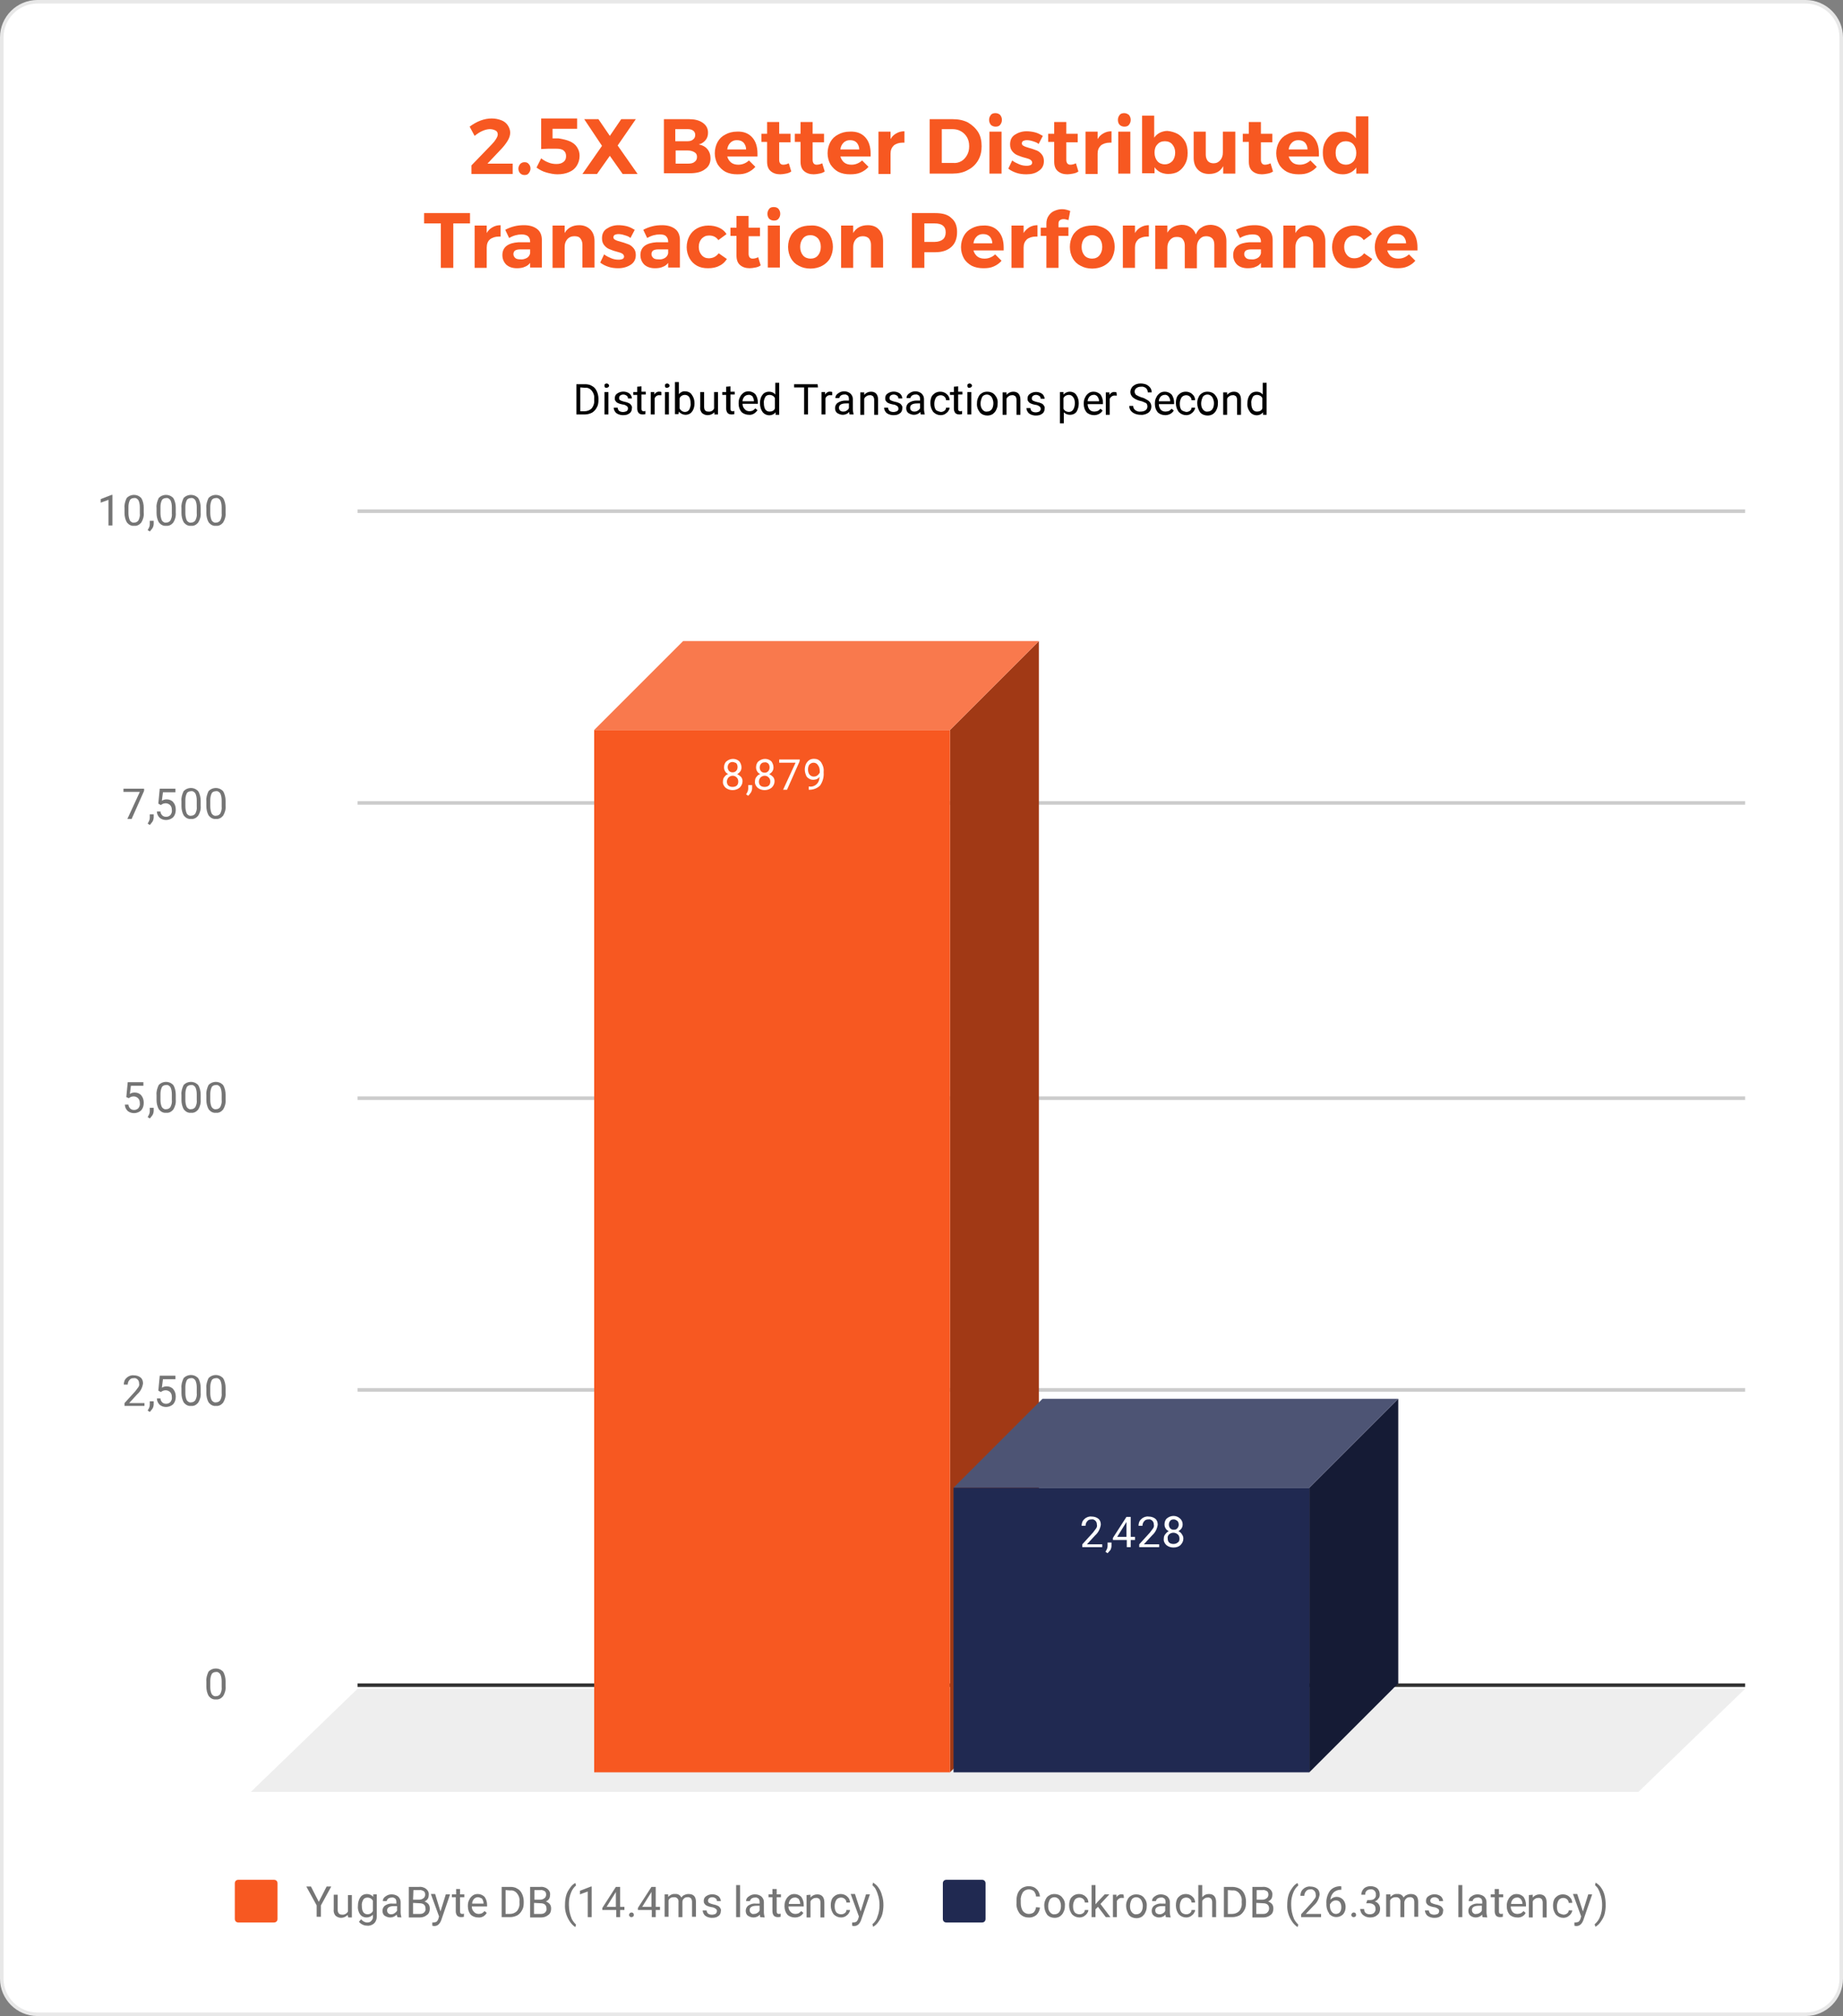 <?xml version="1.0" encoding="utf-8"?>
<!-- Generator: Adobe Illustrator 23.0.1, SVG Export Plug-In . SVG Version: 6.00 Build 0)  -->
<svg version="1.1" id="Layer_1" xmlns="http://www.w3.org/2000/svg" xmlns:xlink="http://www.w3.org/1999/xlink" x="0px" y="0px"
	 viewBox="0 0 518 566.7" style="enable-background:new 0 0 518 566.7;" xml:space="preserve">
<rect x="0" y="0" width="518" height="566.7" fill="#808080" stroke="none"/>
<style type="text/css">
	.st0{fill:#FFFFFF;stroke:#E8E8E8;stroke-miterlimit:10;}
	.st1{enable-background:new    ;}
	.st2{fill:#F75821;}
	.st3{fill:none;stroke:#333333;stroke-miterlimit:10;}
	.st4{fill:#EEEEEE;}
	.st5{fill:none;stroke:#CCCCCC;stroke-miterlimit:10;}
	.st6{clip-path:url(#SVGID_2_);}
	.st7{fill:#A13915;}
	.st8{clip-path:url(#SVGID_4_);}
	.st9{fill:#F9794D;}
	.st10{clip-path:url(#SVGID_6_);}
	.st11{fill:none;}
	.st12{clip-path:url(#SVGID_8_);}
	.st13{clip-path:url(#SVGID_10_);}
	.st14{fill:#151B35;}
	.st15{clip-path:url(#SVGID_12_);}
	.st16{fill:#4D5474;}
	.st17{clip-path:url(#SVGID_14_);}
	.st18{clip-path:url(#SVGID_16_);}
	.st19{fill:#202951;}
	.st20{fill:none;stroke:#F75821;stroke-width:3;stroke-linecap:round;stroke-linejoin:round;}
	.st21{fill:#FFFFFF;}
	.st22{fill:none;stroke:#202951;stroke-width:3;stroke-linecap:round;stroke-linejoin:round;}
	.st23{fill:#757575;}
</style>
<title>graph3</title>
<path class="st0" d="M10.5,0.5h497c5.5,0,10,4.5,10,10v545.7c0,5.5-4.5,10-10,10h-497c-5.5,0-10-4.5-10-10V10.5
	C0.5,5,5,0.5,10.5,0.5z"/>
<g class="st1">
	<path class="st2" d="M144.1,46v2.9h-11.6v-2.4l5.7-5.9c0.5-0.5,0.9-1,1.2-1.5c0.3-0.5,0.5-0.9,0.5-1.3c0-0.5-0.2-0.9-0.6-1.1
		s-0.9-0.4-1.6-0.4c-0.7,0-1.4,0.2-2.1,0.5c-0.7,0.3-1.5,0.8-2.2,1.4l-1.4-2.6c2-1.5,4.1-2.3,6.2-2.3c1,0,1.9,0.2,2.7,0.5
		s1.4,0.8,1.8,1.4c0.4,0.6,0.7,1.3,0.7,2.1c0,0.8-0.3,1.6-0.8,2.4c-0.5,0.8-1.2,1.7-2.2,2.7L137,46H144.1z"/>
	<path class="st2" d="M148.6,46.1c0.3,0.3,0.5,0.7,0.5,1.3c0,0.5-0.2,0.9-0.5,1.3s-0.7,0.5-1.2,0.5c-0.5,0-0.9-0.2-1.2-0.5
		c-0.3-0.3-0.5-0.8-0.5-1.3c0-0.5,0.2-0.9,0.5-1.3c0.3-0.3,0.7-0.5,1.2-0.5C147.9,45.6,148.3,45.7,148.6,46.1z"/>
	<path class="st2" d="M160.1,39.7c0.9,0.4,1.6,0.9,2.1,1.7s0.7,1.5,0.7,2.4c0,1.1-0.3,2-0.8,2.8c-0.5,0.8-1.2,1.4-2.2,1.8
		c-0.9,0.4-2,0.6-3.2,0.6c-1,0-2-0.2-3.1-0.5c-1.1-0.3-2-0.8-2.8-1.4l1.3-2.6c0.6,0.5,1.3,0.9,2.1,1.2c0.7,0.3,1.5,0.4,2.2,0.4
		c0.9,0,1.5-0.2,2-0.6s0.7-0.9,0.7-1.6c0-0.7-0.2-1.2-0.7-1.6c-0.5-0.4-1.2-0.5-2.2-0.5c-0.5,0-1.3,0-2.1,0c-0.9,0-1.6,0.1-2,0.1
		v-8.6h10.1v2.9h-6.9v2.7h1.7C158.1,39.1,159.2,39.3,160.1,39.7z"/>
	<path class="st2" d="M164.2,33.5h4l3.2,4.7l3.2-4.7h4.1l-5.1,7.4l5.6,8h-4.2l-3.6-5.1l-3.6,5.1h-4.1l5.5-7.9L164.2,33.5z"/>
	<path class="st2" d="M197.5,34.5c1,0.7,1.5,1.6,1.5,2.8c0,0.8-0.2,1.5-0.7,2.1c-0.5,0.6-1.1,1-1.9,1.2c1,0.2,1.8,0.6,2.4,1.3
		c0.6,0.7,0.9,1.6,0.9,2.6c0,1.3-0.5,2.4-1.6,3.1c-1,0.8-2.5,1.1-4.2,1.1h-7.3V33.5h7.1C195.2,33.5,196.5,33.8,197.5,34.5z
		 M194.8,39.2c0.4-0.3,0.6-0.7,0.6-1.3c0-0.5-0.2-0.9-0.6-1.2c-0.4-0.3-0.9-0.4-1.6-0.4h-3.4v3.4h3.4
		C194,39.7,194.5,39.5,194.8,39.2z M195.2,45.5c0.5-0.3,0.7-0.8,0.7-1.4c0-0.6-0.2-1-0.7-1.3c-0.5-0.3-1.1-0.5-1.9-0.5h-3.4V46h3.4
		C194.1,46,194.8,45.9,195.2,45.5z"/>
	<path class="st2" d="M211.4,38.6c1,1.1,1.5,2.6,1.5,4.6c0,0.4,0,0.6,0,0.8h-8.5c0.2,0.7,0.6,1.3,1.1,1.7c0.5,0.4,1.2,0.6,2,0.6
		c0.6,0,1.1-0.1,1.6-0.3c0.5-0.2,1-0.5,1.4-0.9l1.8,1.8c-0.6,0.7-1.3,1.2-2.2,1.6s-1.8,0.5-2.9,0.5c-1.2,0-2.3-0.2-3.3-0.7
		c-0.9-0.5-1.6-1.2-2.2-2.1c-0.5-0.9-0.8-2-0.8-3.1c0-1.2,0.3-2.3,0.8-3.2c0.5-0.9,1.2-1.6,2.2-2.1c0.9-0.5,2-0.8,3.2-0.8
		C209,36.9,210.4,37.5,211.4,38.6z M209.7,42c0-0.8-0.3-1.4-0.7-1.9c-0.5-0.5-1.1-0.7-1.9-0.7c-0.7,0-1.3,0.2-1.8,0.7
		c-0.5,0.5-0.8,1.1-0.9,1.9H209.7z"/>
	<path class="st2" d="M222.4,48.2c-0.4,0.3-0.9,0.5-1.5,0.6c-0.5,0.1-1.1,0.2-1.6,0.2c-1.1,0-2-0.3-2.7-0.9s-1-1.5-1-2.7v-5.5H214
		v-2.3h1.6v-3.3h3.4v3.3h3.2v2.4H219v4.9c0,0.9,0.4,1.4,1.1,1.4c0.5,0,1-0.1,1.6-0.4L222.4,48.2z"/>
</g>
<g class="st1">
	<path class="st2" d="M231.8,48.2c-0.4,0.3-0.9,0.5-1.5,0.6c-0.5,0.1-1.1,0.2-1.6,0.2c-1.1,0-2-0.3-2.7-0.9s-1-1.5-1-2.7v-5.5h-1.6
		v-2.3h1.6v-3.3h3.4v3.3h3.2v2.4h-3.2v4.9c0,0.9,0.4,1.4,1.1,1.4c0.5,0,1-0.1,1.6-0.4L231.8,48.2z"/>
</g>
<g class="st1">
	<path class="st2" d="M243.2,38.6c1,1.1,1.5,2.6,1.5,4.6c0,0.4,0,0.6,0,0.8h-8.5c0.2,0.7,0.6,1.3,1.1,1.7c0.5,0.4,1.2,0.6,2,0.6
		c0.6,0,1.1-0.1,1.6-0.3c0.5-0.2,1-0.5,1.4-0.9l1.8,1.8c-0.6,0.7-1.3,1.2-2.2,1.6S240,49,238.9,49c-1.2,0-2.3-0.2-3.3-0.7
		c-0.9-0.5-1.6-1.2-2.2-2.1c-0.5-0.9-0.8-2-0.8-3.1c0-1.2,0.3-2.3,0.8-3.2c0.5-0.9,1.2-1.6,2.2-2.1c0.9-0.5,2-0.8,3.2-0.8
		C240.8,36.9,242.2,37.5,243.2,38.6z M241.5,42c0-0.8-0.3-1.4-0.7-1.9c-0.5-0.5-1.1-0.7-1.9-0.7c-0.7,0-1.3,0.2-1.8,0.7
		c-0.5,0.5-0.8,1.1-0.9,1.9H241.5z"/>
	<path class="st2" d="M251.9,37.5c0.7-0.4,1.4-0.6,2.3-0.6v3.2c-0.1,0-0.3,0-0.5,0c-1,0-1.9,0.3-2.5,0.8c-0.6,0.6-0.9,1.3-0.9,2.3
		v5.7h-3.4V37h3.4v2.1C250.7,38.4,251.2,37.9,251.9,37.5z"/>
	<path class="st2" d="M272,34.4c1.2,0.7,2.2,1.6,2.9,2.7s1,2.5,1,4s-0.3,2.8-1,4c-0.7,1.2-1.7,2.1-2.9,2.7c-1.2,0.7-2.7,1-4.3,1
		h-6.4V33.5h6.5C269.4,33.5,270.8,33.8,272,34.4z M270.2,45.3c0.7-0.4,1.2-1,1.6-1.7c0.4-0.7,0.6-1.5,0.6-2.5s-0.2-1.8-0.6-2.5
		s-1-1.3-1.7-1.7c-0.7-0.4-1.5-0.6-2.4-0.6h-3v9.5h3.1C268.7,45.9,269.5,45.7,270.2,45.3z"/>
	<path class="st2" d="M281.1,32.3c0.3,0.4,0.5,0.8,0.5,1.4c0,0.6-0.2,1-0.5,1.4c-0.3,0.4-0.8,0.5-1.3,0.5c-0.5,0-1-0.2-1.3-0.5
		c-0.3-0.4-0.5-0.8-0.5-1.4c0-0.6,0.2-1,0.5-1.4c0.3-0.4,0.8-0.5,1.3-0.5C280.3,31.8,280.8,32,281.1,32.3z M278.1,37h3.4v11.8h-3.4
		V37z"/>
	<path class="st2" d="M290.3,39.7c-0.6-0.2-1.2-0.3-1.7-0.3c-0.4,0-0.7,0.1-1,0.2c-0.2,0.1-0.4,0.4-0.4,0.7c0,0.3,0.2,0.6,0.5,0.7
		c0.3,0.2,0.9,0.4,1.6,0.6c0.8,0.2,1.5,0.5,2.1,0.7c0.5,0.2,1,0.6,1.4,1.1c0.4,0.5,0.6,1.1,0.6,1.9c0,1.2-0.5,2.1-1.4,2.7
		c-0.9,0.7-2.1,1-3.5,1c-1,0-1.9-0.1-2.8-0.4s-1.7-0.7-2.3-1.2l1.1-2.3c0.6,0.5,1.3,0.8,2,1.1c0.7,0.3,1.4,0.4,2.1,0.4
		c0.5,0,0.8-0.1,1.1-0.2c0.3-0.2,0.4-0.4,0.4-0.7c0-0.3-0.2-0.6-0.5-0.8s-0.9-0.4-1.7-0.6c-0.8-0.2-1.5-0.5-2-0.7
		c-0.5-0.2-1-0.6-1.4-1.1c-0.4-0.5-0.6-1.1-0.6-1.9c0-1.2,0.4-2.1,1.3-2.7c0.9-0.6,2-1,3.3-1c0.8,0,1.6,0.1,2.4,0.3
		c0.8,0.2,1.5,0.6,2.2,1l-1.2,2.3C291.6,40.1,290.9,39.9,290.3,39.7z"/>
	<path class="st2" d="M303.1,48.2c-0.4,0.3-0.9,0.5-1.5,0.6c-0.5,0.1-1.1,0.2-1.6,0.2c-1.1,0-2-0.3-2.7-0.9s-1-1.5-1-2.7v-5.5h-1.7
		v-2.3h1.7v-3.3h3.4v3.3h3.2v2.4h-3.2v4.9c0,0.9,0.4,1.4,1.1,1.4c0.5,0,1-0.1,1.6-0.4L303.1,48.2z"/>
	<path class="st2" d="M310.1,37.5c0.7-0.4,1.4-0.6,2.3-0.6v3.2c-0.1,0-0.3,0-0.5,0c-1,0-1.9,0.3-2.5,0.8c-0.6,0.6-0.9,1.3-0.9,2.3
		v5.7h-3.4V37h3.4v2.1C308.9,38.4,309.4,37.9,310.1,37.5z"/>
	<path class="st2" d="M317.3,32.3c0.3,0.4,0.5,0.8,0.5,1.4c0,0.6-0.2,1-0.5,1.4c-0.3,0.4-0.8,0.5-1.3,0.5c-0.5,0-1-0.2-1.3-0.5
		s-0.5-0.8-0.5-1.4c0-0.6,0.2-1,0.5-1.4c0.3-0.4,0.8-0.5,1.3-0.5C316.5,31.8,316.9,32,317.3,32.3z M314.3,37h3.4v11.8h-3.4V37z"/>
	<path class="st2" d="M331.1,37.7c0.8,0.5,1.5,1.2,2,2.1c0.5,0.9,0.7,2,0.7,3.2c0,1.2-0.2,2.2-0.7,3.1c-0.5,0.9-1.1,1.6-1.9,2.1
		c-0.8,0.5-1.8,0.7-2.9,0.7c-0.8,0-1.6-0.2-2.2-0.5c-0.6-0.3-1.2-0.8-1.6-1.4v1.7H321V32.5h3.4v6.2c0.4-0.6,1-1.1,1.6-1.4
		s1.4-0.5,2.1-0.5C329.2,36.9,330.2,37.2,331.1,37.7z M329.5,45.3c0.5-0.6,0.8-1.4,0.8-2.4c0-1-0.3-1.7-0.8-2.3s-1.2-0.9-2.1-0.9
		c-0.9,0-1.6,0.3-2.1,0.9c-0.6,0.6-0.8,1.4-0.8,2.3c0,1,0.3,1.8,0.8,2.4c0.5,0.6,1.3,0.9,2.1,0.9C328.2,46.2,328.9,45.9,329.5,45.3z
		"/>
	<path class="st2" d="M347.2,37v11.8h-3.4v-2.1c-0.8,1.5-2.1,2.2-4,2.2c-1.3,0-2.3-0.4-3.1-1.2c-0.8-0.8-1.2-1.9-1.2-3.3V37h3.4v6.5
		c0,0.7,0.2,1.3,0.6,1.8c0.4,0.4,0.9,0.6,1.6,0.6c0.8,0,1.4-0.3,1.9-0.9c0.5-0.6,0.7-1.3,0.7-2.2V37H347.2z"/>
</g>
<g class="st1">
	<path class="st2" d="M357.8,48.2c-0.4,0.3-0.9,0.5-1.5,0.6c-0.5,0.1-1.1,0.2-1.6,0.2c-1.1,0-2-0.3-2.7-0.9s-1-1.5-1-2.7v-5.5h-1.7
		v-2.3h1.7v-3.3h3.4v3.3h3.2v2.4h-3.2v4.9c0,0.9,0.4,1.4,1.1,1.4c0.5,0,1-0.1,1.6-0.4L357.8,48.2z"/>
</g>
<g class="st1">
	<path class="st2" d="M369.2,38.6c1,1.1,1.5,2.6,1.5,4.6c0,0.4,0,0.6,0,0.8h-8.5c0.2,0.7,0.6,1.3,1.1,1.7s1.2,0.6,2,0.6
		c0.6,0,1.1-0.1,1.6-0.3c0.5-0.2,1-0.5,1.4-0.9l1.8,1.8c-0.6,0.7-1.3,1.2-2.2,1.6c-0.9,0.4-1.8,0.5-2.9,0.5c-1.2,0-2.3-0.2-3.3-0.7
		c-0.9-0.5-1.7-1.2-2.2-2.1c-0.5-0.9-0.8-2-0.8-3.1c0-1.2,0.3-2.3,0.8-3.2c0.5-0.9,1.2-1.6,2.2-2.1c0.9-0.5,2-0.8,3.2-0.8
		C366.7,36.9,368.2,37.5,369.2,38.6z M367.5,42c0-0.8-0.3-1.4-0.7-1.9c-0.5-0.5-1.1-0.7-1.9-0.7c-0.7,0-1.3,0.2-1.8,0.7
		c-0.5,0.5-0.8,1.1-0.9,1.9H367.5z"/>
	<path class="st2" d="M384.6,32.5v16.3h-3.4v-1.7c-0.4,0.6-1,1.1-1.6,1.4c-0.6,0.3-1.3,0.5-2.2,0.5c-1.1,0-2.1-0.3-2.9-0.8
		c-0.8-0.5-1.5-1.2-2-2.1c-0.5-0.9-0.7-2-0.7-3.2c0-1.2,0.2-2.2,0.7-3.1c0.5-0.9,1.1-1.6,1.9-2.1c0.8-0.5,1.8-0.7,2.9-0.7
		c1.7,0,2.9,0.6,3.8,1.9v-6.2H384.6z M380.4,45.4c0.5-0.6,0.8-1.4,0.8-2.4s-0.3-1.8-0.8-2.4c-0.5-0.6-1.3-0.9-2.1-0.9
		c-0.9,0-1.6,0.3-2.1,0.9c-0.6,0.6-0.8,1.4-0.8,2.4c0,1,0.3,1.8,0.8,2.4c0.5,0.6,1.3,0.9,2.1,0.9C379.1,46.3,379.8,46,380.4,45.4z"
		/>
</g>
<g class="st1">
	<path class="st2" d="M119.2,59.9h12.9v2.9h-4.7v12.5h-3.5V62.8h-4.7V59.9z"/>
</g>
<g class="st1">
	<path class="st2" d="M138.4,63.9c0.7-0.4,1.4-0.6,2.3-0.6v3.2c-0.1,0-0.3,0-0.5,0c-1,0-1.9,0.3-2.5,0.8s-0.9,1.3-0.9,2.3v5.7h-3.4
		V63.4h3.4v2.1C137.2,64.8,137.7,64.3,138.4,63.9z"/>
</g>
<g class="st1">
	<path class="st2" d="M149,75.3v-1.4c-0.4,0.5-0.9,0.9-1.5,1.1c-0.6,0.3-1.4,0.4-2.2,0.4c-1.2,0-2.2-0.3-3-1
		c-0.7-0.7-1.1-1.6-1.1-2.7c0-1.1,0.4-2,1.2-2.6c0.8-0.6,1.9-0.9,3.3-1h3.3v-0.2c0-0.6-0.2-1.1-0.6-1.5c-0.4-0.3-1-0.5-1.8-0.5
		c-1.1,0-2.3,0.3-3.5,1l-1.1-2.3c0.9-0.5,1.8-0.8,2.6-1c0.8-0.2,1.7-0.3,2.7-0.3c1.6,0,2.8,0.4,3.7,1.1c0.9,0.7,1.3,1.8,1.3,3.1
		l0,7.7H149z M148.1,72.5c0.5-0.3,0.8-0.8,0.9-1.3v-1.1h-2.7c-0.7,0-1.1,0.1-1.5,0.3c-0.3,0.2-0.5,0.6-0.5,1c0,0.5,0.2,0.8,0.5,1.1
		s0.8,0.4,1.4,0.4C146.9,73,147.5,72.8,148.1,72.5z"/>
	<path class="st2" d="M165.9,64.5c0.8,0.8,1.2,1.9,1.2,3.3v7.4h-3.4v-6.4c0-0.7-0.2-1.3-0.6-1.8s-1-0.6-1.7-0.6
		c-0.8,0-1.5,0.3-2,0.9c-0.5,0.6-0.7,1.3-0.7,2.2v5.8h-3.4V63.4h3.4v2.1c0.8-1.4,2.2-2.2,4.1-2.2C164,63.3,165.1,63.7,165.9,64.5z"
		/>
	<path class="st2" d="M175.5,66.1c-0.6-0.2-1.2-0.3-1.7-0.3c-0.4,0-0.7,0.1-1,0.2c-0.2,0.1-0.4,0.4-0.4,0.7c0,0.3,0.2,0.6,0.5,0.7
		c0.3,0.2,0.9,0.4,1.7,0.6c0.8,0.2,1.5,0.5,2.1,0.7c0.5,0.2,1,0.6,1.4,1.1c0.4,0.5,0.6,1.1,0.6,1.9c0,1.2-0.5,2.1-1.4,2.7
		s-2.1,1-3.5,1c-1,0-1.9-0.1-2.8-0.4c-0.9-0.3-1.7-0.7-2.3-1.2l1.1-2.3c0.6,0.5,1.3,0.8,2,1.1c0.7,0.3,1.4,0.4,2.1,0.4
		c0.5,0,0.8-0.1,1.1-0.2c0.3-0.2,0.4-0.4,0.4-0.7c0-0.3-0.2-0.6-0.5-0.8s-0.9-0.4-1.7-0.6c-0.8-0.2-1.5-0.5-2-0.7
		c-0.5-0.2-1-0.6-1.4-1.1s-0.6-1.1-0.6-1.9c0-1.2,0.4-2.1,1.3-2.7c0.9-0.6,2-1,3.3-1c0.8,0,1.6,0.1,2.4,0.3c0.8,0.2,1.5,0.6,2.2,1
		l-1.2,2.3C176.8,66.5,176.2,66.3,175.5,66.1z"/>
	<path class="st2" d="M187.8,75.3v-1.4c-0.4,0.5-0.9,0.9-1.5,1.1c-0.6,0.3-1.4,0.4-2.2,0.4c-1.2,0-2.2-0.3-3-1
		c-0.7-0.7-1.1-1.6-1.1-2.7c0-1.1,0.4-2,1.2-2.6c0.8-0.6,1.9-0.9,3.3-1h3.3v-0.2c0-0.6-0.2-1.1-0.6-1.5s-1-0.5-1.8-0.5
		c-1.1,0-2.3,0.3-3.5,1l-1.1-2.3c0.9-0.5,1.8-0.8,2.6-1c0.8-0.2,1.7-0.3,2.7-0.3c1.6,0,2.8,0.4,3.7,1.1c0.9,0.7,1.3,1.8,1.3,3.1
		l0,7.7H187.8z M186.9,72.5c0.5-0.3,0.8-0.8,0.9-1.3v-1.1h-2.7c-0.7,0-1.1,0.1-1.5,0.3c-0.3,0.2-0.5,0.6-0.5,1
		c0,0.5,0.2,0.8,0.5,1.1c0.3,0.3,0.8,0.4,1.4,0.4C185.8,73,186.4,72.8,186.9,72.5z"/>
	<path class="st2" d="M199.3,66.2c-0.9,0-1.5,0.3-2.1,0.9c-0.5,0.6-0.8,1.3-0.8,2.3c0,1,0.3,1.7,0.8,2.3c0.5,0.6,1.2,0.9,2,0.9
		c1.2,0,2.1-0.5,2.8-1.4l2.3,1.6c-0.5,0.8-1.2,1.5-2.1,1.9c-0.9,0.5-2,0.7-3.2,0.7c-1.2,0-2.2-0.2-3.1-0.7c-0.9-0.5-1.6-1.2-2.1-2.1
		c-0.5-0.9-0.8-2-0.8-3.1c0-1.2,0.3-2.3,0.8-3.2s1.2-1.6,2.1-2.1c0.9-0.5,2-0.8,3.2-0.8c1.1,0,2.1,0.2,3,0.6s1.6,1,2.1,1.8l-2.3,1.7
		C201.3,66.6,200.4,66.2,199.3,66.2z"/>
	<path class="st2" d="M213.8,74.6c-0.4,0.3-0.9,0.5-1.5,0.6c-0.5,0.1-1.1,0.2-1.6,0.2c-1.1,0-2-0.3-2.7-0.9s-1-1.5-1-2.7v-5.5h-1.7
		V64h1.7v-3.3h3.4V64h3.2v2.4h-3.2v4.9c0,0.9,0.4,1.4,1.1,1.4c0.5,0,1-0.1,1.6-0.4L213.8,74.6z"/>
	<path class="st2" d="M218.8,58.7c0.3,0.4,0.5,0.8,0.5,1.4c0,0.6-0.2,1-0.5,1.4c-0.3,0.4-0.8,0.5-1.3,0.5c-0.5,0-1-0.2-1.3-0.5
		s-0.5-0.8-0.5-1.4c0-0.6,0.2-1,0.5-1.4c0.3-0.4,0.8-0.5,1.3-0.5C218.1,58.2,218.5,58.4,218.8,58.7z M215.8,63.4h3.4v11.8h-3.4V63.4
		z"/>
	<path class="st2" d="M231.1,64.1c1,0.5,1.7,1.2,2.2,2.1c0.5,0.9,0.8,2,0.8,3.2c0,1.2-0.3,2.2-0.8,3.2c-0.5,0.9-1.3,1.6-2.2,2.1
		s-2.1,0.8-3.3,0.8c-1.3,0-2.4-0.3-3.3-0.8c-1-0.5-1.7-1.2-2.2-2.1s-0.8-2-0.8-3.2c0-1.2,0.3-2.3,0.8-3.2s1.3-1.6,2.2-2.1
		c1-0.5,2.1-0.7,3.3-0.7C229.1,63.3,230.2,63.6,231.1,64.1z M225.7,67c-0.5,0.6-0.8,1.4-0.8,2.4s0.3,1.8,0.8,2.4s1.3,0.9,2.1,0.9
		c0.9,0,1.6-0.3,2.1-0.9c0.5-0.6,0.8-1.4,0.8-2.4s-0.3-1.8-0.8-2.4c-0.6-0.6-1.3-0.9-2.1-0.9C226.9,66.1,226.2,66.4,225.7,67z"/>
	<path class="st2" d="M247,64.5c0.8,0.8,1.2,1.9,1.2,3.3v7.4h-3.4v-6.4c0-0.7-0.2-1.3-0.6-1.8c-0.4-0.4-1-0.6-1.7-0.6
		c-0.8,0-1.5,0.3-2,0.9s-0.7,1.3-0.7,2.2v5.8h-3.4V63.4h3.4v2.1c0.8-1.4,2.2-2.2,4.1-2.2C245.2,63.3,246.3,63.7,247,64.5z"/>
	<path class="st2" d="M267.4,61.3c1.1,0.9,1.6,2.2,1.6,3.9c0,1.8-0.5,3.2-1.6,4.2s-2.6,1.5-4.5,1.5h-3.1v4.4h-3.5V59.9h6.5
		C264.9,59.9,266.4,60.3,267.4,61.3z M265,67.3c0.5-0.4,0.8-1.1,0.8-2c0-0.9-0.3-1.5-0.8-1.9s-1.3-0.6-2.3-0.6h-2.9V68h2.9
		C263.7,68,264.5,67.7,265,67.3z"/>
	<path class="st2" d="M280.6,65c1,1.1,1.5,2.6,1.5,4.6c0,0.4,0,0.6,0,0.8h-8.5c0.2,0.7,0.6,1.3,1.1,1.7s1.2,0.6,2,0.6
		c0.6,0,1.1-0.1,1.6-0.3c0.5-0.2,1-0.5,1.4-0.9l1.8,1.8c-0.6,0.7-1.3,1.2-2.2,1.6c-0.9,0.4-1.8,0.5-2.9,0.5c-1.2,0-2.3-0.2-3.3-0.7
		c-0.9-0.5-1.7-1.2-2.2-2.1c-0.5-0.9-0.8-2-0.8-3.1c0-1.2,0.3-2.3,0.8-3.2c0.5-0.9,1.2-1.6,2.2-2.1c0.9-0.5,2-0.8,3.2-0.8
		C278.2,63.3,279.6,63.9,280.6,65z M278.9,68.4c0-0.8-0.3-1.4-0.7-1.9c-0.5-0.5-1.1-0.7-1.9-0.7c-0.7,0-1.3,0.2-1.8,0.7
		c-0.5,0.5-0.8,1.1-0.9,1.9H278.9z"/>
	<path class="st2" d="M289.3,63.9c0.7-0.4,1.4-0.6,2.3-0.6v3.2c-0.1,0-0.3,0-0.5,0c-1,0-1.9,0.3-2.5,0.8c-0.6,0.6-0.9,1.3-0.9,2.3
		v5.7h-3.4V63.4h3.4v2.1C288.1,64.8,288.7,64.3,289.3,63.9z"/>
</g>
<g class="st1">
	<path class="st2" d="M297.9,61.9c-0.3,0.2-0.4,0.6-0.4,1v1h2.8v2.4h-2.8v9h-3.4v-9h-1.6V64h1.6v-1.1c0-0.9,0.2-1.6,0.6-2.2
		c0.4-0.6,0.9-1.1,1.6-1.4s1.4-0.5,2.2-0.5c0.8,0,1.5,0.2,2.3,0.5l-0.5,2.6c-0.2-0.1-0.5-0.2-0.7-0.2c-0.2-0.1-0.5-0.1-0.7-0.1
		C298.5,61.6,298.2,61.7,297.9,61.9z"/>
</g>
<g class="st1">
	<path class="st2" d="M310.3,64.1c1,0.5,1.7,1.2,2.2,2.1c0.5,0.9,0.8,2,0.8,3.2c0,1.2-0.3,2.2-0.8,3.2c-0.5,0.9-1.3,1.6-2.2,2.1
		s-2.1,0.8-3.3,0.8c-1.3,0-2.4-0.3-3.3-0.8c-1-0.5-1.7-1.2-2.2-2.1s-0.8-2-0.8-3.2c0-1.2,0.3-2.3,0.8-3.2s1.3-1.6,2.2-2.1
		c1-0.5,2.1-0.7,3.3-0.7C308.2,63.3,309.3,63.6,310.3,64.1z M304.8,67c-0.5,0.6-0.8,1.4-0.8,2.4s0.3,1.8,0.8,2.4s1.3,0.9,2.1,0.9
		c0.9,0,1.6-0.3,2.1-0.9c0.5-0.6,0.8-1.4,0.8-2.4s-0.3-1.8-0.8-2.4c-0.6-0.6-1.3-0.9-2.1-0.9C306.1,66.1,305.4,66.4,304.8,67z"/>
	<path class="st2" d="M320.6,63.9c0.7-0.4,1.4-0.6,2.3-0.6v3.2c-0.1,0-0.3,0-0.5,0c-1,0-1.9,0.3-2.5,0.8c-0.6,0.6-0.9,1.3-0.9,2.3
		v5.7h-3.4V63.4h3.4v2.1C319.4,64.8,319.9,64.3,320.6,63.9z"/>
	<path class="st2" d="M343.5,64.5c0.8,0.8,1.2,1.9,1.2,3.3v7.4h-3.4v-6.4c0-0.8-0.2-1.4-0.6-1.8c-0.4-0.4-1-0.6-1.7-0.6
		c-0.8,0-1.4,0.3-1.9,0.9c-0.5,0.6-0.7,1.3-0.7,2.2v5.9H333v-6.4c0-0.7-0.2-1.3-0.6-1.8s-1-0.6-1.7-0.6c-0.8,0-1.4,0.3-1.9,0.9
		s-0.7,1.3-0.7,2.2v5.9h-3.4V63.4h3.4v2c0.8-1.4,2.2-2.1,4-2.2c1,0,1.8,0.2,2.5,0.7s1.2,1.1,1.5,2c0.4-0.9,0.9-1.6,1.7-2
		c0.7-0.5,1.6-0.7,2.6-0.7C341.7,63.3,342.7,63.7,343.5,64.5z"/>
	<path class="st2" d="M354.4,75.3v-1.4c-0.4,0.5-0.9,0.9-1.5,1.1c-0.6,0.3-1.4,0.4-2.2,0.4c-1.2,0-2.2-0.3-3-1
		c-0.7-0.7-1.1-1.6-1.1-2.7c0-1.1,0.4-2,1.2-2.6c0.8-0.6,1.9-0.9,3.3-1h3.3v-0.2c0-0.6-0.2-1.1-0.6-1.5s-1-0.5-1.8-0.5
		c-1.1,0-2.3,0.3-3.5,1l-1.1-2.3c0.9-0.5,1.8-0.8,2.6-1c0.8-0.2,1.7-0.3,2.7-0.3c1.6,0,2.8,0.4,3.7,1.1c0.9,0.7,1.3,1.8,1.3,3.1
		l0,7.7H354.4z M353.5,72.5c0.5-0.3,0.8-0.8,0.9-1.3v-1.1h-2.7c-0.7,0-1.1,0.1-1.5,0.3c-0.3,0.2-0.5,0.6-0.5,1
		c0,0.5,0.2,0.8,0.5,1.1c0.3,0.3,0.8,0.4,1.4,0.4C352.4,73,353,72.8,353.5,72.5z"/>
	<path class="st2" d="M371.3,64.5c0.8,0.8,1.2,1.9,1.2,3.3v7.4h-3.4v-6.4c0-0.7-0.2-1.3-0.6-1.8c-0.4-0.4-1-0.6-1.7-0.6
		c-0.8,0-1.5,0.3-2,0.9s-0.7,1.3-0.7,2.2v5.8h-3.4V63.4h3.4v2.1c0.8-1.4,2.2-2.2,4.1-2.2C369.5,63.3,370.5,63.7,371.3,64.5z"/>
</g>
<g class="st1">
	<path class="st2" d="M380.7,66.2c-0.9,0-1.5,0.3-2.1,0.9c-0.5,0.6-0.8,1.3-0.8,2.3c0,1,0.3,1.7,0.8,2.3c0.5,0.6,1.2,0.9,2,0.9
		c1.2,0,2.1-0.5,2.8-1.4l2.3,1.6c-0.5,0.8-1.2,1.5-2.1,1.9c-0.9,0.5-2,0.7-3.2,0.7c-1.2,0-2.2-0.2-3.1-0.7c-0.9-0.5-1.6-1.2-2.1-2.1
		c-0.5-0.9-0.8-2-0.8-3.1c0-1.2,0.3-2.3,0.8-3.2s1.2-1.6,2.1-2.1c0.9-0.5,2-0.8,3.2-0.8c1.1,0,2.1,0.2,3,0.6s1.6,1,2.1,1.8l-2.3,1.7
		C382.7,66.6,381.8,66.2,380.7,66.2z"/>
</g>
<g class="st1">
	<path class="st2" d="M396.9,65c1,1.1,1.5,2.6,1.5,4.6c0,0.4,0,0.6,0,0.8h-8.5c0.2,0.7,0.6,1.3,1.1,1.7s1.2,0.6,2,0.6
		c0.6,0,1.1-0.1,1.6-0.3c0.5-0.2,1-0.5,1.4-0.9l1.8,1.8c-0.6,0.7-1.3,1.2-2.2,1.6c-0.9,0.4-1.8,0.5-2.9,0.5c-1.2,0-2.3-0.2-3.3-0.7
		c-0.9-0.5-1.6-1.2-2.2-2.1c-0.5-0.9-0.8-2-0.8-3.1c0-1.2,0.3-2.3,0.8-3.2c0.5-0.9,1.2-1.6,2.2-2.1c0.9-0.5,2-0.8,3.2-0.8
		C394.4,63.3,395.9,63.9,396.9,65z M395.2,68.4c0-0.8-0.3-1.4-0.7-1.9c-0.5-0.5-1.1-0.7-1.9-0.7c-0.7,0-1.3,0.2-1.8,0.7
		c-0.5,0.5-0.8,1.1-0.9,1.9H395.2z"/>
</g>
<path class="st3" d="M100.5,473.7h390"/>
<path class="st4" d="M70.5,503.7l30-29h390l-30,29H70.5z"/>
<path class="st5" d="M100.5,390.7h390"/>
<path class="st5" d="M100.5,308.7h390"/>
<path class="st5" d="M100.5,225.7h390"/>
<path class="st5" d="M100.5,143.7h390"/>
<g>
	<defs>
		<rect id="SVGID_1_" x="70.3" y="143.2" width="420.4" height="360"/>
	</defs>
	<clipPath id="SVGID_2_">
		<use xlink:href="#SVGID_1_"  style="overflow:visible;"/>
	</clipPath>
	<g class="st6">
		<path class="st7" d="M292,180.2v293l-25,25v-293L292,180.2z"/>
	</g>
</g>
<g>
	<defs>
		<rect id="SVGID_3_" x="70.3" y="143.2" width="420.4" height="360"/>
	</defs>
	<clipPath id="SVGID_4_">
		<use xlink:href="#SVGID_3_"  style="overflow:visible;"/>
	</clipPath>
	<g class="st8">
		<path class="st9" d="M267,205.2H167l25-25h100L267,205.2z"/>
	</g>
</g>
<g>
	<defs>
		<rect id="SVGID_5_" x="70.3" y="143.2" width="420.4" height="360"/>
	</defs>
	<clipPath id="SVGID_6_">
		<use xlink:href="#SVGID_5_"  style="overflow:visible;"/>
	</clipPath>
	<g class="st10">
		<path class="st11" d="M267,498.2H167v-293h100V498.2z"/>
	</g>
</g>
<g>
	<defs>
		<rect id="SVGID_7_" x="70.3" y="143.2" width="420.4" height="360"/>
	</defs>
	<clipPath id="SVGID_8_">
		<use xlink:href="#SVGID_7_"  style="overflow:visible;"/>
	</clipPath>
	<g class="st12">
		<path class="st2" d="M267,498.2H167v-293h100V498.2z"/>
	</g>
</g>
<g>
	<defs>
		<rect id="SVGID_9_" x="70.3" y="143.2" width="420.4" height="360"/>
	</defs>
	<clipPath id="SVGID_10_">
		<use xlink:href="#SVGID_9_"  style="overflow:visible;"/>
	</clipPath>
	<g class="st13">
		<path class="st14" d="M393,393.2v80l-25,25v-80L393,393.2z"/>
	</g>
</g>
<g>
	<defs>
		<rect id="SVGID_11_" x="70.3" y="143.2" width="420.4" height="360"/>
	</defs>
	<clipPath id="SVGID_12_">
		<use xlink:href="#SVGID_11_"  style="overflow:visible;"/>
	</clipPath>
	<g class="st15">
		<path class="st16" d="M368,418.2H268l25-25h100L368,418.2z"/>
	</g>
</g>
<g>
	<defs>
		<rect id="SVGID_13_" x="70.3" y="143.2" width="420.4" height="360"/>
	</defs>
	<clipPath id="SVGID_14_">
		<use xlink:href="#SVGID_13_"  style="overflow:visible;"/>
	</clipPath>
	<g class="st17">
		<path class="st11" d="M368,498.2H268v-80h100V498.2z"/>
	</g>
</g>
<g>
	<defs>
		<rect id="SVGID_15_" x="70.3" y="143.2" width="420.4" height="360"/>
	</defs>
	<clipPath id="SVGID_16_">
		<use xlink:href="#SVGID_15_"  style="overflow:visible;"/>
	</clipPath>
	<g class="st18">
		<path class="st19" d="M368,498.2H268v-80h100V498.2z"/>
	</g>
</g>
<path class="st20" d="M208.4,215.7c0,0.4-0.1,0.8-0.3,1.1c-0.2,0.3-0.5,0.6-0.9,0.8c0.4,0.2,0.8,0.5,1.1,0.8
	c0.3,0.4,0.4,0.8,0.4,1.2c0,0.7-0.3,1.3-0.8,1.8c-0.6,0.5-1.3,0.7-2,0.7c-0.7,0-1.4-0.2-2-0.7c-0.5-0.5-0.8-1.1-0.7-1.8
	c0-0.4,0.1-0.9,0.4-1.2c0.3-0.4,0.6-0.7,1.1-0.8c-0.4-0.2-0.7-0.4-0.9-0.8c-0.2-0.3-0.3-0.7-0.3-1.1c0-0.6,0.2-1.3,0.7-1.7
	c1.1-0.9,2.6-0.9,3.6,0C208.1,214.4,208.4,215,208.4,215.7z M207.5,219.7c0-0.4-0.1-0.8-0.4-1.1c-0.6-0.7-1.6-0.7-2.3-0.1
	c-0.3,0.3-0.5,0.8-0.5,1.2c0,0.4,0.1,0.8,0.4,1.1c0.3,0.3,0.8,0.4,1.2,0.4c0.4,0,0.9-0.1,1.2-0.4
	C207.4,220.5,207.5,220.1,207.5,219.7L207.5,219.7z M205.9,214.2c-0.4,0-0.7,0.1-1,0.4c-0.5,0.6-0.5,1.5,0,2.1
	c0.3,0.3,0.6,0.4,1,0.4c0.4,0,0.7-0.1,1-0.4c0.3-0.3,0.4-0.7,0.4-1.1c0-0.4-0.1-0.8-0.4-1.1C206.6,214.4,206.3,214.2,205.9,214.2
	L205.9,214.2z M210.3,223.7l-0.6-0.4c0.3-0.5,0.6-1,0.6-1.6v-1h1.1v0.8c0,0.4-0.1,0.8-0.3,1.2C210.8,223.1,210.6,223.4,210.3,223.7
	L210.3,223.7z M217.4,215.7c0,0.4-0.1,0.8-0.3,1.1c-0.2,0.3-0.5,0.6-0.9,0.8c0.4,0.2,0.8,0.5,1.1,0.8c0.3,0.4,0.4,0.8,0.4,1.2
	c0,0.7-0.3,1.3-0.8,1.8c-0.6,0.5-1.3,0.7-2,0.7c-0.7,0-1.4-0.2-2-0.7c-0.5-0.5-0.8-1.1-0.7-1.8c0-0.4,0.1-0.9,0.4-1.2
	c0.3-0.4,0.6-0.7,1.1-0.8c-0.4-0.2-0.7-0.4-0.9-0.8c-0.2-0.3-0.3-0.7-0.3-1.1c0-0.6,0.2-1.3,0.7-1.7c1.1-0.9,2.6-0.9,3.6,0
	C217.1,214.4,217.4,215,217.4,215.7L217.4,215.7z M216.5,219.7c0-0.4-0.1-0.8-0.4-1.1c-0.6-0.7-1.6-0.7-2.3-0.1
	c-0.3,0.3-0.5,0.8-0.5,1.2c0,0.4,0.1,0.8,0.4,1.1c0.3,0.3,0.8,0.4,1.2,0.4c0.4,0,0.9-0.1,1.2-0.4
	C216.4,220.5,216.5,220.1,216.5,219.7L216.5,219.7z M214.9,214.3c-0.4,0-0.7,0.1-1,0.4c-0.5,0.6-0.5,1.5,0,2.1
	c0.3,0.3,0.6,0.4,1,0.4c0.4,0,0.7-0.1,1-0.4c0.3-0.3,0.4-0.7,0.4-1.1c0-0.4-0.1-0.8-0.4-1.1C215.6,214.4,215.3,214.2,214.9,214.3
	L214.9,214.3z M224.7,214.1l-3.5,7.9h-1.1l3.5-7.6H219v-0.9h5.8L224.7,214.1z M230.4,218.3c-0.2,0.3-0.5,0.5-0.8,0.7
	c-0.3,0.1-0.7,0.2-1,0.2c-0.5,0-0.9-0.1-1.3-0.4c-0.4-0.2-0.7-0.6-0.8-1c-0.4-1-0.4-2,0-3c0.2-0.4,0.5-0.8,0.9-1.1
	c0.4-0.3,0.9-0.4,1.4-0.4c0.8,0,1.5,0.3,2,1c0.5,0.8,0.8,1.7,0.7,2.6v0.3c0.1,1.3-0.3,2.6-1,3.6c-0.8,0.8-1.9,1.2-3,1.2h-0.2v-0.9
	h0.2c1.4,0.2,2.7-0.9,2.8-2.3C230.3,218.7,230.3,218.5,230.4,218.3L230.4,218.3z M228.7,218.3c0.4,0,0.7-0.1,1-0.3
	c0.3-0.2,0.5-0.5,0.7-0.8v-0.4c0-0.6-0.1-1.2-0.5-1.7c-0.4-0.7-1.3-0.9-2-0.5c-0.1,0.1-0.3,0.2-0.4,0.3c-0.3,0.4-0.4,0.9-0.4,1.4
	c0,0.5,0.1,1,0.4,1.4C227.8,218.1,228.3,218.3,228.7,218.3L228.7,218.3z"/>
<path class="st21" d="M208.4,215.7c0,0.4-0.1,0.8-0.3,1.1c-0.2,0.3-0.5,0.6-0.9,0.8c0.4,0.2,0.8,0.5,1.1,0.8
	c0.3,0.4,0.4,0.8,0.4,1.2c0,0.7-0.3,1.3-0.8,1.8c-0.6,0.5-1.3,0.7-2,0.7c-0.7,0-1.4-0.2-2-0.7c-0.5-0.5-0.8-1.1-0.7-1.8
	c0-0.4,0.1-0.9,0.4-1.2c0.3-0.4,0.6-0.7,1.1-0.8c-0.4-0.2-0.7-0.4-0.9-0.8c-0.2-0.3-0.3-0.7-0.3-1.1c0-0.6,0.2-1.3,0.7-1.7
	c1.1-0.9,2.6-0.9,3.6,0C208.1,214.4,208.4,215,208.4,215.7z M207.5,219.7c0-0.4-0.1-0.8-0.4-1.1c-0.6-0.7-1.6-0.7-2.3-0.1
	c-0.3,0.3-0.5,0.8-0.5,1.2c0,0.4,0.1,0.8,0.4,1.1c0.3,0.3,0.8,0.4,1.2,0.4c0.4,0,0.9-0.1,1.2-0.4
	C207.4,220.5,207.5,220.1,207.5,219.7L207.5,219.7z M205.9,214.2c-0.4,0-0.7,0.1-1,0.4c-0.5,0.6-0.5,1.5,0,2.1
	c0.3,0.3,0.6,0.4,1,0.4c0.4,0,0.7-0.1,1-0.4c0.3-0.3,0.4-0.7,0.4-1.1c0-0.4-0.1-0.8-0.4-1.1C206.6,214.4,206.3,214.2,205.9,214.2
	L205.9,214.2z M210.3,223.7l-0.6-0.4c0.3-0.5,0.6-1,0.6-1.6v-1h1.1v0.8c0,0.4-0.1,0.8-0.3,1.2C210.8,223.1,210.6,223.4,210.3,223.7
	L210.3,223.7z M217.4,215.7c0,0.4-0.1,0.8-0.3,1.1c-0.2,0.3-0.5,0.6-0.9,0.8c0.4,0.2,0.8,0.5,1.1,0.8c0.3,0.4,0.4,0.8,0.4,1.2
	c0,0.7-0.3,1.3-0.8,1.8c-0.6,0.5-1.3,0.7-2,0.7c-0.7,0-1.4-0.2-2-0.7c-0.5-0.5-0.8-1.1-0.7-1.8c0-0.4,0.1-0.9,0.4-1.2
	c0.3-0.4,0.6-0.7,1.1-0.8c-0.4-0.2-0.7-0.4-0.9-0.8c-0.2-0.3-0.3-0.7-0.3-1.1c0-0.6,0.2-1.3,0.7-1.7c1.1-0.9,2.6-0.9,3.6,0
	C217.1,214.4,217.4,215,217.4,215.7L217.4,215.7z M216.5,219.7c0-0.4-0.1-0.8-0.4-1.1c-0.6-0.7-1.6-0.7-2.3-0.1
	c-0.3,0.3-0.5,0.8-0.5,1.2c0,0.4,0.1,0.8,0.4,1.1c0.3,0.3,0.8,0.4,1.2,0.4c0.4,0,0.9-0.1,1.2-0.4
	C216.4,220.5,216.5,220.1,216.5,219.7L216.5,219.7z M214.9,214.3c-0.4,0-0.7,0.1-1,0.4c-0.5,0.6-0.5,1.5,0,2.1
	c0.3,0.3,0.6,0.4,1,0.4c0.4,0,0.7-0.1,1-0.4c0.3-0.3,0.4-0.7,0.4-1.1c0-0.4-0.1-0.8-0.4-1.1C215.6,214.4,215.3,214.2,214.9,214.3
	L214.9,214.3z M224.7,214.1l-3.5,7.9h-1.1l3.5-7.6H219v-0.9h5.8L224.7,214.1z M230.4,218.3c-0.2,0.3-0.5,0.5-0.8,0.7
	c-0.3,0.1-0.7,0.2-1,0.2c-0.5,0-0.9-0.1-1.3-0.4c-0.4-0.2-0.7-0.6-0.8-1c-0.4-1-0.4-2,0-3c0.2-0.4,0.5-0.8,0.9-1.1
	c0.4-0.3,0.9-0.4,1.4-0.4c0.8,0,1.5,0.3,2,1c0.5,0.8,0.8,1.7,0.7,2.6v0.3c0.1,1.3-0.3,2.6-1,3.6c-0.8,0.8-1.9,1.2-3,1.2h-0.2v-0.9
	h0.2c1.4,0.2,2.7-0.9,2.8-2.3C230.3,218.7,230.3,218.5,230.4,218.3L230.4,218.3z M228.7,218.3c0.4,0,0.7-0.1,1-0.3
	c0.3-0.2,0.5-0.5,0.7-0.8v-0.4c0-0.6-0.1-1.2-0.5-1.7c-0.4-0.7-1.3-0.9-2-0.5c-0.1,0.1-0.3,0.2-0.4,0.3c-0.3,0.4-0.4,0.9-0.4,1.4
	c0,0.5,0.1,1,0.4,1.4C227.8,218.1,228.3,218.3,228.7,218.3L228.7,218.3z"/>
<path class="st22" d="M309.8,434.9h-5.6v-0.8l3-3.3c0.3-0.4,0.6-0.8,0.9-1.2c0.2-0.3,0.3-0.7,0.2-1c0-0.4-0.1-0.8-0.4-1.1
	c-0.3-0.3-0.7-0.5-1.1-0.4c-0.5,0-0.9,0.1-1.2,0.5c-0.3,0.3-0.5,0.8-0.5,1.3h-1.1c0-0.7,0.2-1.4,0.8-1.9c0.5-0.5,1.3-0.8,2-0.7
	c0.7,0,1.4,0.2,1.9,0.6c0.5,0.4,0.7,1,0.7,1.7c-0.2,1.2-0.7,2.2-1.6,3l-2.3,2.5h4.3V434.9z M311.3,436.6l-0.6-0.4
	c0.3-0.5,0.6-1,0.6-1.6v-1h1.1v0.9c0,0.4-0.1,0.8-0.3,1.2C311.8,436,311.6,436.3,311.3,436.6L311.3,436.6z M317.8,432h1.2v0.9h-1.2
	v2h-1.1v-2h-3.9v-0.6l3.8-5.9h1.2V432z M314,432h2.6v-4.2l-0.1,0.2L314,432z M325.8,434.9h-5.6v-0.8l3-3.3c0.3-0.4,0.6-0.8,0.9-1.2
	c0.2-0.3,0.3-0.7,0.2-1c0-0.4-0.1-0.8-0.4-1.1c-0.3-0.3-0.7-0.5-1.1-0.4c-0.5,0-0.9,0.1-1.2,0.5c-0.3,0.3-0.5,0.8-0.5,1.3h-1.1
	c0-0.7,0.2-1.4,0.8-1.9c0.5-0.5,1.3-0.8,2-0.7c0.7,0,1.4,0.2,1.9,0.6c0.5,0.4,0.7,1,0.7,1.7c-0.2,1.2-0.7,2.2-1.6,3l-2.3,2.5h4.3
	V434.9z M332.4,428.5c0,0.4-0.1,0.8-0.3,1.1c-0.2,0.3-0.5,0.6-0.9,0.8c0.4,0.2,0.8,0.5,1,0.9c0.3,0.4,0.4,0.8,0.4,1.2
	c0,0.7-0.3,1.3-0.8,1.8c-0.5,0.5-1.2,0.7-2,0.7c-0.7,0-1.4-0.2-2-0.7c-0.5-0.5-0.8-1.1-0.7-1.8c0-0.4,0.1-0.9,0.4-1.2
	c0.3-0.4,0.6-0.7,1-0.9c-0.4-0.2-0.7-0.4-0.9-0.8c-0.2-0.3-0.3-0.7-0.3-1.1c0-0.6,0.2-1.3,0.7-1.7c1.1-0.9,2.6-0.9,3.6,0
	C332.2,427.3,332.4,427.9,332.4,428.5L332.4,428.5z M331.5,432.5c0-0.4-0.1-0.9-0.5-1.2c-0.7-0.6-1.7-0.6-2.4,0
	c-0.3,0.3-0.5,0.7-0.4,1.2c0,0.4,0.1,0.8,0.4,1.1c0.3,0.3,0.8,0.4,1.2,0.4c0.4,0,0.9-0.1,1.2-0.4C331.4,433.4,331.5,433,331.5,432.5
	L331.5,432.5z M329.9,427.1c-0.4,0-0.8,0.1-1,0.4c-0.5,0.6-0.5,1.5,0,2.1c0.3,0.3,0.6,0.4,1,0.4c0.4,0,0.8-0.1,1-0.4
	c0.3-0.3,0.4-0.7,0.4-1c0-0.4-0.1-0.8-0.4-1.1C330.6,427.3,330.3,427.1,329.9,427.1L329.9,427.1z"/>
<path class="st21" d="M309.8,434.9h-5.6v-0.8l3-3.3c0.3-0.4,0.6-0.8,0.9-1.2c0.2-0.3,0.3-0.7,0.2-1c0-0.4-0.1-0.8-0.4-1.1
	c-0.3-0.3-0.7-0.5-1.1-0.4c-0.5,0-0.9,0.1-1.2,0.5c-0.3,0.3-0.5,0.8-0.5,1.3h-1.1c0-0.7,0.2-1.4,0.8-1.9c0.5-0.5,1.3-0.8,2-0.7
	c0.7,0,1.4,0.2,1.9,0.6c0.5,0.4,0.7,1,0.7,1.7c-0.2,1.2-0.7,2.2-1.6,3l-2.3,2.5h4.3V434.9z M311.3,436.6l-0.6-0.4
	c0.3-0.5,0.6-1,0.6-1.6v-1h1.1v0.9c0,0.4-0.1,0.8-0.3,1.2C311.8,436,311.6,436.3,311.3,436.6L311.3,436.6z M317.8,432h1.2v0.9h-1.2
	v2h-1.1v-2h-3.9v-0.6l3.8-5.9h1.2V432z M314,432h2.6v-4.2l-0.1,0.2L314,432z M325.8,434.9h-5.6v-0.8l3-3.3c0.3-0.4,0.6-0.8,0.9-1.2
	c0.2-0.3,0.3-0.7,0.2-1c0-0.4-0.1-0.8-0.4-1.1c-0.3-0.3-0.7-0.5-1.1-0.4c-0.5,0-0.9,0.1-1.2,0.5c-0.3,0.3-0.5,0.8-0.5,1.3h-1.1
	c0-0.7,0.2-1.4,0.8-1.9c0.5-0.5,1.3-0.8,2-0.7c0.7,0,1.4,0.2,1.9,0.6c0.5,0.4,0.7,1,0.7,1.7c-0.2,1.2-0.7,2.2-1.6,3l-2.3,2.5h4.3
	V434.9z M332.4,428.5c0,0.4-0.1,0.8-0.3,1.1c-0.2,0.3-0.5,0.6-0.9,0.8c0.4,0.2,0.8,0.5,1,0.9c0.3,0.4,0.4,0.8,0.4,1.2
	c0,0.7-0.3,1.3-0.8,1.8c-0.5,0.5-1.2,0.7-2,0.7c-0.7,0-1.4-0.2-2-0.7c-0.5-0.5-0.8-1.1-0.7-1.8c0-0.4,0.1-0.9,0.4-1.2
	c0.3-0.4,0.6-0.7,1-0.9c-0.4-0.2-0.7-0.4-0.9-0.8c-0.2-0.3-0.3-0.7-0.3-1.1c0-0.6,0.2-1.3,0.7-1.7c1.1-0.9,2.6-0.9,3.6,0
	C332.2,427.3,332.4,427.9,332.4,428.5L332.4,428.5z M331.5,432.5c0-0.4-0.1-0.9-0.5-1.2c-0.7-0.6-1.7-0.6-2.4,0
	c-0.3,0.3-0.5,0.7-0.4,1.2c0,0.4,0.1,0.8,0.4,1.1c0.3,0.3,0.8,0.4,1.2,0.4c0.4,0,0.9-0.1,1.2-0.4C331.4,433.4,331.5,433,331.5,432.5
	L331.5,432.5z M329.9,427.1c-0.4,0-0.8,0.1-1,0.4c-0.5,0.6-0.5,1.5,0,2.1c0.3,0.3,0.6,0.4,1,0.4c0.4,0,0.8-0.1,1-0.4
	c0.3-0.3,0.4-0.7,0.4-1c0-0.4-0.1-0.8-0.4-1.1C330.6,427.3,330.3,427.1,329.9,427.1L329.9,427.1z"/>
<path class="st23" d="M63.4,474c0.1,1-0.2,2-0.7,2.8c-0.5,0.6-1.2,1-2,0.9c-0.8,0.1-1.5-0.3-2-0.9c-0.5-0.8-0.7-1.8-0.7-2.7v-1.4
	c-0.1-1,0.2-1.9,0.6-2.8c1-1.1,2.8-1.2,3.9-0.2c0.1,0.1,0.1,0.1,0.2,0.2c0.5,0.8,0.7,1.8,0.7,2.7L63.4,474z M62.3,472.6
	c0-0.7-0.1-1.4-0.4-2c-0.3-0.4-0.7-0.7-1.2-0.6c-0.5,0-1,0.2-1.2,0.6c-0.3,0.6-0.4,1.3-0.4,1.9v1.7c0,0.7,0.1,1.4,0.4,2
	c0.3,0.4,0.7,0.7,1.2,0.6c0.5,0,0.9-0.2,1.2-0.6c0.3-0.6,0.5-1.3,0.4-2L62.3,472.6z"/>
<path class="st23" d="M40.6,395.2H35v-0.8l3-3.3c0.3-0.4,0.6-0.8,0.9-1.2c0.2-0.3,0.3-0.7,0.2-1c0-0.4-0.1-0.8-0.4-1.1
	c-0.3-0.3-0.7-0.5-1.1-0.4c-0.5,0-0.9,0.1-1.2,0.5c-0.3,0.3-0.5,0.8-0.5,1.3h-1.1c0-0.7,0.2-1.4,0.8-1.9c0.5-0.5,1.3-0.8,2-0.7
	c0.7,0,1.4,0.2,1.9,0.6c0.5,0.4,0.7,1,0.7,1.7c-0.2,1.2-0.7,2.2-1.6,3l-2.3,2.5h4.3V395.2z M42.1,396.9l-0.6-0.4
	c0.3-0.5,0.6-1,0.6-1.6v-1h1.1v0.8c0,0.4-0.1,0.8-0.3,1.2C42.6,396.3,42.4,396.6,42.1,396.9z M44.5,390.9l0.4-4.2h4.4v1h-3.5
	l-0.3,2.4c0.4-0.3,0.9-0.4,1.4-0.4c0.7,0,1.4,0.3,1.8,0.8c0.5,0.6,0.7,1.3,0.7,2.1c0,0.8-0.2,1.5-0.7,2.1c-0.5,0.5-1.3,0.8-2,0.8
	c-0.7,0-1.3-0.2-1.8-0.6c-0.5-0.5-0.8-1.1-0.8-1.8h1c0,0.4,0.2,0.8,0.5,1.1c0.3,0.3,0.7,0.4,1.1,0.4c0.5,0,0.9-0.2,1.2-0.5
	c0.3-0.4,0.5-0.9,0.4-1.4c0-0.5-0.1-1-0.5-1.4c-0.3-0.3-0.8-0.5-1.2-0.5c-0.4,0-0.8,0.1-1.1,0.3l-0.3,0.2L44.5,390.9z M56.4,391.5
	c0.1,1-0.2,2-0.7,2.8c-0.5,0.6-1.2,1-2,0.9c-0.8,0.1-1.5-0.3-2-0.9c-0.5-0.8-0.7-1.8-0.7-2.7v-1.4c-0.1-1,0.2-1.9,0.6-2.8
	c1-1.1,2.8-1.2,3.9-0.2c0.1,0.1,0.1,0.1,0.2,0.2c0.5,0.8,0.7,1.8,0.7,2.7L56.4,391.5z M55.3,390c0-0.7-0.1-1.4-0.4-2
	c-0.3-0.4-0.7-0.7-1.2-0.6c-0.5,0-1,0.2-1.2,0.6c-0.3,0.6-0.4,1.3-0.4,1.9v1.7c0,0.7,0.1,1.4,0.4,2c0.3,0.4,0.7,0.7,1.2,0.6
	c0.5,0,0.9-0.2,1.2-0.6c0.3-0.6,0.5-1.3,0.4-2L55.3,390z M63.4,391.5c0.1,1-0.2,2-0.7,2.8c-0.5,0.6-1.2,1-2,0.9
	c-0.8,0.1-1.5-0.3-2-0.9c-0.5-0.8-0.7-1.8-0.7-2.7v-1.4c-0.1-1,0.2-1.9,0.6-2.8c1-1.1,2.8-1.2,3.9-0.2c0.1,0.1,0.1,0.1,0.2,0.2
	c0.5,0.8,0.7,1.8,0.7,2.7L63.4,391.5z M62.3,390c0-0.7-0.1-1.4-0.4-2c-0.3-0.4-0.7-0.7-1.2-0.6c-0.5,0-1,0.2-1.2,0.6
	c-0.3,0.6-0.4,1.3-0.4,1.9v1.7c0,0.7,0.1,1.4,0.4,2c0.3,0.4,0.7,0.7,1.2,0.6c0.5,0,0.9-0.2,1.2-0.6c0.3-0.6,0.5-1.3,0.4-2L62.3,390z
	"/>
<path class="st23" d="M35.5,308.4l0.4-4.2h4.4v1h-3.5l-0.3,2.3c0.4-0.3,0.9-0.4,1.4-0.4c0.7,0,1.4,0.3,1.8,0.8
	c0.5,0.6,0.7,1.3,0.7,2.1c0,0.8-0.2,1.5-0.7,2.1c-0.5,0.5-1.3,0.8-2,0.8c-0.7,0-1.3-0.2-1.8-0.6c-0.5-0.5-0.8-1.1-0.8-1.8h1
	c0,0.4,0.2,0.8,0.5,1.1c0.3,0.3,0.7,0.4,1.1,0.4c0.5,0,0.9-0.2,1.2-0.5c0.3-0.4,0.5-0.9,0.4-1.4c0-0.5-0.1-1-0.5-1.4
	c-0.3-0.3-0.8-0.5-1.2-0.5c-0.4,0-0.8,0.1-1.1,0.3l-0.3,0.2L35.5,308.4z M42.1,314.4l-0.6-0.4c0.3-0.5,0.6-1,0.6-1.6v-1h1.1v0.8
	c0,0.4-0.1,0.8-0.3,1.2C42.6,313.8,42.4,314.1,42.1,314.4L42.1,314.4z M49.4,309.1c0.1,1-0.2,2-0.7,2.8c-0.5,0.6-1.2,1-2,0.9
	c-0.8,0.1-1.5-0.3-2-0.9c-0.5-0.8-0.7-1.8-0.7-2.7v-1.4c-0.1-1,0.2-1.9,0.6-2.8c1-1.1,2.8-1.2,3.9-0.2c0.1,0.1,0.1,0.1,0.2,0.2
	c0.5,0.8,0.7,1.8,0.7,2.7L49.4,309.1z M48.3,307.6c0-0.7-0.1-1.4-0.4-2c-0.3-0.4-0.7-0.7-1.2-0.6c-0.5,0-1,0.2-1.2,0.6
	c-0.3,0.6-0.4,1.3-0.4,1.9v1.7c0,0.7,0.1,1.4,0.4,2c0.3,0.4,0.7,0.7,1.2,0.6c0.5,0,0.9-0.2,1.2-0.6c0.3-0.6,0.5-1.3,0.4-2
	L48.3,307.6z M56.4,309.1c0.1,1-0.2,2-0.7,2.8c-0.5,0.6-1.2,1-2,0.9c-0.8,0.1-1.5-0.3-2-0.9c-0.5-0.8-0.7-1.8-0.7-2.7v-1.4
	c-0.1-1,0.2-1.9,0.6-2.8c1-1.1,2.8-1.2,3.9-0.2c0.1,0.1,0.1,0.1,0.2,0.2c0.5,0.8,0.7,1.8,0.7,2.7L56.4,309.1z M55.3,307.6
	c0-0.7-0.1-1.4-0.4-2c-0.3-0.4-0.7-0.7-1.2-0.6c-0.5,0-1,0.2-1.2,0.6c-0.3,0.6-0.4,1.3-0.4,1.9v1.7c0,0.7,0.1,1.4,0.4,2
	c0.3,0.4,0.7,0.7,1.2,0.6c0.5,0,0.9-0.2,1.2-0.6c0.3-0.6,0.5-1.3,0.4-2L55.3,307.6z M63.4,309.1c0.1,1-0.2,2-0.7,2.8
	c-0.5,0.6-1.2,1-2,0.9c-0.8,0.1-1.5-0.3-2-0.9c-0.5-0.8-0.7-1.8-0.7-2.7v-1.4c-0.1-1,0.2-1.9,0.6-2.8c1-1.1,2.8-1.2,3.9-0.2
	c0.1,0.1,0.1,0.1,0.2,0.2c0.5,0.8,0.7,1.8,0.7,2.7L63.4,309.1z M62.3,307.6c0-0.7-0.1-1.4-0.4-2c-0.3-0.4-0.7-0.7-1.2-0.6
	c-0.5,0-1,0.2-1.2,0.6c-0.3,0.6-0.4,1.3-0.4,1.9v1.7c0,0.7,0.1,1.4,0.4,2c0.3,0.4,0.7,0.7,1.2,0.6c0.5,0,0.9-0.2,1.2-0.6
	c0.3-0.6,0.5-1.3,0.4-2L62.3,307.6z"/>
<path class="st23" d="M40.5,222.3l-3.5,7.9h-1.2l3.5-7.6h-4.6v-0.9h5.8V222.3z M42.1,231.9l-0.6-0.4c0.3-0.5,0.6-1,0.6-1.6v-1h1.1
	v0.8c0,0.4-0.1,0.8-0.3,1.2C42.6,231.3,42.4,231.6,42.1,231.9z M44.5,225.9l0.4-4.2h4.4v1h-3.5l-0.3,2.4c0.4-0.3,0.9-0.4,1.4-0.4
	c0.7,0,1.4,0.3,1.8,0.8c0.5,0.6,0.7,1.3,0.7,2.1c0,0.8-0.2,1.5-0.7,2.1c-0.5,0.5-1.3,0.8-2,0.8c-0.7,0-1.3-0.2-1.8-0.6
	c-0.5-0.5-0.8-1.1-0.8-1.8h1c0,0.4,0.2,0.8,0.5,1.1c0.3,0.3,0.7,0.4,1.1,0.4c0.5,0,0.9-0.2,1.2-0.5c0.3-0.4,0.5-0.9,0.4-1.4
	c0-0.5-0.1-1-0.5-1.4c-0.3-0.3-0.8-0.5-1.2-0.5c-0.4,0-0.8,0.1-1.1,0.3l-0.3,0.2L44.5,225.9z M56.4,226.5c0.1,1-0.2,2-0.7,2.8
	c-0.5,0.6-1.2,1-2,0.9c-0.8,0.1-1.5-0.3-2-0.9c-0.5-0.8-0.7-1.8-0.7-2.7v-1.4c-0.1-1,0.2-1.9,0.6-2.8c1-1.1,2.8-1.2,3.9-0.2
	c0.1,0.1,0.1,0.1,0.2,0.2c0.5,0.8,0.7,1.8,0.7,2.7L56.4,226.5z M55.3,225c0-0.7-0.1-1.4-0.4-2c-0.3-0.4-0.7-0.7-1.2-0.6
	c-0.5,0-1,0.2-1.2,0.6c-0.3,0.6-0.4,1.3-0.4,1.9v1.7c0,0.7,0.1,1.4,0.4,2.1c0.3,0.4,0.7,0.7,1.2,0.6c0.5,0,0.9-0.2,1.2-0.6
	c0.3-0.6,0.5-1.3,0.4-2L55.3,225z M63.4,226.5c0.1,1-0.2,2-0.7,2.8c-0.5,0.6-1.2,1-2,0.9c-0.8,0.1-1.5-0.3-2-0.9
	c-0.5-0.8-0.7-1.8-0.7-2.7v-1.4c-0.1-1,0.2-1.9,0.6-2.8c1-1.1,2.8-1.2,3.9-0.2c0.1,0.1,0.1,0.1,0.2,0.2c0.5,0.8,0.7,1.8,0.7,2.7
	L63.4,226.5z M62.3,225c0-0.7-0.1-1.4-0.4-2c-0.3-0.4-0.7-0.7-1.2-0.6c-0.5,0-1,0.2-1.2,0.6c-0.3,0.6-0.4,1.3-0.4,1.9v1.7
	c0,0.7,0.1,1.4,0.4,2.1c0.3,0.4,0.7,0.7,1.2,0.6c0.5,0,0.9-0.2,1.2-0.6c0.3-0.6,0.5-1.3,0.4-2L62.3,225z"/>
<path class="st23" d="M31.6,147.7h-1.1v-7.2l-2.2,0.8v-1l3.1-1.2h0.2V147.7z M40.4,144.1c0.1,1-0.2,2-0.7,2.8c-0.5,0.6-1.2,1-2,0.9
	c-0.8,0.1-1.5-0.3-2-0.9c-0.5-0.8-0.7-1.8-0.7-2.7v-1.4c-0.1-1,0.2-1.9,0.6-2.8c1-1.1,2.8-1.2,3.9-0.2c0.1,0.1,0.1,0.1,0.2,0.2
	c0.5,0.8,0.7,1.8,0.7,2.7L40.4,144.1z M39.3,142.6c0-0.7-0.1-1.4-0.4-2c-0.3-0.4-0.7-0.7-1.2-0.6c-0.5,0-1,0.2-1.2,0.6
	c-0.3,0.6-0.4,1.3-0.4,1.9v1.7c0,0.7,0.1,1.4,0.4,2.1c0.3,0.4,0.7,0.7,1.2,0.6c0.5,0,0.9-0.2,1.2-0.6c0.3-0.6,0.5-1.3,0.4-2
	L39.3,142.6z M42.1,149.4l-0.6-0.4c0.3-0.5,0.6-1,0.6-1.6v-1h1.1v0.8c0,0.4-0.1,0.8-0.3,1.2C42.6,148.8,42.4,149.1,42.1,149.4z
	 M49.4,144.1c0.1,1-0.2,2-0.7,2.8c-0.5,0.6-1.2,1-2,0.9c-0.8,0.1-1.5-0.3-2-0.9c-0.5-0.8-0.7-1.8-0.7-2.7v-1.4
	c-0.1-1,0.2-1.9,0.6-2.8c1-1.1,2.8-1.2,3.9-0.2c0.1,0.1,0.1,0.1,0.2,0.2c0.5,0.8,0.7,1.8,0.7,2.7L49.4,144.1z M48.3,142.6
	c0-0.7-0.1-1.4-0.4-2c-0.3-0.4-0.7-0.7-1.2-0.6c-0.5,0-1,0.2-1.2,0.6c-0.3,0.6-0.4,1.3-0.4,1.9v1.7c0,0.7,0.1,1.4,0.4,2.1
	c0.3,0.4,0.7,0.7,1.2,0.6c0.5,0,0.9-0.2,1.2-0.6c0.3-0.6,0.5-1.3,0.4-2L48.3,142.6z M56.4,144.1c0.1,1-0.2,2-0.7,2.8
	c-0.5,0.6-1.2,1-2,0.9c-0.8,0.1-1.5-0.3-2-0.9c-0.5-0.8-0.7-1.8-0.7-2.7v-1.4c-0.1-1,0.2-1.9,0.6-2.8c1-1.1,2.8-1.2,3.9-0.2
	c0.1,0.1,0.1,0.1,0.2,0.2c0.5,0.8,0.7,1.8,0.7,2.7L56.4,144.1z M55.3,142.6c0-0.7-0.1-1.4-0.4-2c-0.3-0.4-0.7-0.7-1.2-0.6
	c-0.5,0-1,0.2-1.2,0.6c-0.3,0.6-0.4,1.3-0.4,1.9v1.7c0,0.7,0.1,1.4,0.4,2.1c0.3,0.4,0.7,0.7,1.2,0.6c0.5,0,0.9-0.2,1.2-0.6
	c0.3-0.6,0.5-1.3,0.4-2L55.3,142.6z M63.4,144.1c0.1,1-0.2,2-0.7,2.8c-0.5,0.6-1.2,1-2,0.9c-0.8,0.1-1.5-0.3-2-0.9
	c-0.5-0.8-0.7-1.8-0.7-2.7v-1.4c-0.1-1,0.2-1.9,0.6-2.8c1-1.1,2.8-1.2,3.9-0.2c0.1,0.1,0.1,0.1,0.2,0.2c0.5,0.8,0.7,1.8,0.7,2.7
	L63.4,144.1z M62.3,142.6c0-0.7-0.1-1.4-0.4-2c-0.3-0.4-0.7-0.7-1.2-0.6c-0.5,0-1,0.2-1.2,0.6c-0.3,0.6-0.4,1.3-0.4,1.9v1.7
	c0,0.7,0.1,1.4,0.4,2.1c0.3,0.4,0.7,0.7,1.2,0.6c0.5,0,0.9-0.2,1.2-0.6c0.3-0.6,0.5-1.3,0.4-2L62.3,142.6z"/>
<path class="st2" d="M66,529.4c0-0.6,0.4-1,1-1h10c0.6,0,1,0.4,1,1v10c0,0.6-0.4,1-1,1H67c-0.6,0-1-0.4-1-1V529.4z"/>
<path class="st23" d="M89.6,534.6l2.2-4.3h1.3l-2.9,5.3v3.2H89v-3.2l-2.9-5.3h1.3L89.6,534.6z M97.7,538.3c-0.5,0.5-1.2,0.8-1.8,0.8
	c-0.6,0-1.1-0.2-1.6-0.6c-0.4-0.5-0.6-1.1-0.5-1.8v-4.1h1.1v4.1c0,1,0.4,1.5,1.2,1.5c0.7,0.1,1.4-0.3,1.7-0.9v-4.6h1.1v6.3h-1
	L97.7,538.3z M100.6,535.7c0-0.8,0.2-1.7,0.7-2.4c0.4-0.6,1.1-0.9,1.8-0.9c0.7,0,1.4,0.3,1.8,0.8v-0.7h1v6.2c0,0.7-0.2,1.4-0.7,1.9
	c-0.5,0.5-1.3,0.8-2,0.7c-0.5,0-0.9-0.1-1.3-0.3c-0.4-0.2-0.7-0.4-1-0.8l0.6-0.7c0.4,0.5,1,0.9,1.7,0.9c0.5,0,0.9-0.1,1.2-0.5
	c0.3-0.3,0.5-0.8,0.4-1.2v-0.5c-0.4,0.5-1.1,0.8-1.8,0.8c-0.7,0-1.4-0.3-1.8-0.9C100.7,537.4,100.5,536.5,100.6,535.7z M101.7,535.8
	c0,0.6,0.1,1.2,0.4,1.7c0.3,0.4,0.7,0.6,1.2,0.6c0.6,0,1.2-0.3,1.5-0.9v-2.9c-0.3-0.6-0.9-0.9-1.5-0.9c-0.5,0-1,0.2-1.2,0.6
	C101.8,534.5,101.6,535.2,101.7,535.8z M111.7,538.9c-0.1-0.2-0.1-0.4-0.2-0.7c-0.5,0.5-1.1,0.8-1.8,0.8c-0.6,0-1.1-0.2-1.6-0.5
	c-0.4-0.3-0.6-0.8-0.6-1.4c0-0.6,0.3-1.2,0.8-1.5c0.6-0.4,1.4-0.6,2.1-0.5h1v-0.5c0-0.3-0.1-0.7-0.3-0.9c-0.3-0.2-0.6-0.4-1-0.3
	c-0.4,0-0.7,0.1-1,0.3c-0.2,0.2-0.4,0.4-0.4,0.7h-1.1c0-0.3,0.1-0.7,0.3-0.9c0.2-0.3,0.6-0.5,0.9-0.7c0.4-0.2,0.8-0.3,1.3-0.3
	c0.6,0,1.3,0.2,1.8,0.6c0.4,0.4,0.7,0.9,0.7,1.5v2.9c0,0.5,0.1,0.9,0.2,1.4v0.1L111.7,538.9z M109.9,538.1c0.4,0,0.7-0.1,1-0.3
	c0.3-0.2,0.5-0.4,0.7-0.7v-1.3h-0.8c-1.3,0-2,0.4-2,1.2c0,0.3,0.1,0.6,0.3,0.8C109.3,538,109.6,538.1,109.9,538.1L109.9,538.1z
	 M114.9,538.9v-8.5h2.8c0.7-0.1,1.5,0.1,2.1,0.6c0.5,0.4,0.8,1,0.7,1.7c0,0.4-0.1,0.8-0.3,1.1c-0.2,0.3-0.6,0.6-0.9,0.7
	c0.4,0.1,0.8,0.4,1.1,0.7c0.3,0.4,0.4,0.8,0.4,1.3c0,0.7-0.2,1.4-0.8,1.8c-0.6,0.5-1.3,0.7-2.1,0.7H114.9z M116.1,534.9v3.1h1.9
	c0.5,0,0.9-0.1,1.2-0.4c0.3-0.3,0.5-0.7,0.4-1.1c0-1-0.6-1.5-1.7-1.5L116.1,534.9z M116.1,534h1.7c0.4,0,0.8-0.1,1.2-0.4
	c0.3-0.2,0.5-0.6,0.5-1c0-0.4-0.1-0.8-0.4-1c-0.4-0.2-0.8-0.4-1.2-0.3h-1.7L116.1,534z M123.8,537.3l1.5-4.8h1.2l-2.5,7.3
	c-0.4,1-1,1.6-1.9,1.6h-0.2l-0.4-0.1v-0.9h0.3c0.3,0,0.6-0.1,0.9-0.2c0.2-0.2,0.4-0.5,0.5-0.8l0.2-0.7l-2.3-6.3h1.2L123.8,537.3z
	 M129.3,531v1.5h1.2v0.8h-1.2v3.9c0,0.2,0,0.4,0.1,0.6c0.1,0.1,0.3,0.2,0.5,0.2c0.2,0,0.3,0,0.5-0.1v0.9c-0.3,0.1-0.5,0.1-0.8,0.1
	c-0.4,0-0.8-0.1-1.1-0.4c-0.3-0.4-0.4-0.8-0.4-1.3v-3.9H127v-0.8h1.2V531H129.3z M134.4,539c-0.8,0-1.6-0.3-2.1-0.8
	c-0.5-0.6-0.8-1.4-0.8-2.3v-0.2c0-0.6,0.1-1.2,0.4-1.7c0.2-0.5,0.6-0.9,1-1.2c0.4-0.3,0.9-0.4,1.4-0.4c0.7,0,1.4,0.3,1.9,0.8
	c0.5,0.7,0.7,1.5,0.7,2.3v0.4h-4.3c0,0.6,0.2,1.1,0.6,1.5c0.3,0.4,0.8,0.6,1.4,0.6c0.3,0,0.7-0.1,0.9-0.2c0.3-0.2,0.5-0.4,0.7-0.6
	l0.6,0.5C136.3,538.6,135.4,539.1,134.4,539z M134.3,533.3c-0.4,0-0.8,0.2-1.1,0.5c-0.3,0.4-0.5,0.8-0.5,1.3h3.2V535
	c0-0.5-0.2-0.9-0.4-1.3C135.1,533.5,134.7,533.3,134.3,533.3L134.3,533.3z M141,538.9v-8.5h2.4c0.7,0,1.4,0.1,2,0.5
	c0.6,0.3,1,0.8,1.3,1.4c0.3,0.6,0.5,1.4,0.5,2.1v0.5c0,0.7-0.1,1.5-0.5,2.1c-0.3,0.6-0.8,1.1-1.3,1.4c-0.6,0.3-1.3,0.5-2,0.5
	L141,538.9z M142.1,531.3v6.7h1.2c0.8,0,1.5-0.3,2-0.8c0.5-0.6,0.8-1.5,0.7-2.3v-0.5c0.1-0.8-0.2-1.6-0.7-2.2
	c-0.5-0.6-1.2-0.9-1.9-0.8L142.1,531.3z M149,538.9v-8.5h2.8c0.7-0.1,1.5,0.1,2.1,0.6c0.5,0.4,0.8,1,0.7,1.7c0,0.4-0.1,0.8-0.3,1.1
	c-0.2,0.3-0.6,0.6-0.9,0.7c0.4,0.1,0.8,0.4,1.1,0.7c0.3,0.4,0.4,0.8,0.4,1.3c0,0.7-0.2,1.4-0.8,1.8c-0.6,0.5-1.3,0.7-2.1,0.7H149z
	 M150.1,534.9v3.1h1.9c0.5,0,0.9-0.1,1.2-0.4c0.3-0.3,0.5-0.7,0.4-1.1c0-1-0.6-1.5-1.7-1.5L150.1,534.9z M150.1,534h1.7
	c0.4,0,0.8-0.1,1.2-0.4c0.3-0.2,0.5-0.6,0.5-1c0-0.4-0.1-0.8-0.4-1c-0.4-0.2-0.8-0.4-1.2-0.3h-1.7V534z M158.8,535.4
	c0-0.9,0.1-1.7,0.3-2.5c0.2-0.8,0.6-1.5,1.1-2.2c0.4-0.6,0.9-1.1,1.5-1.4l0.2,0.7c-0.6,0.5-1.1,1.2-1.4,2c-0.4,1-0.6,2-0.6,3v0.5
	c0,1.4,0.3,2.7,0.8,3.9c0.3,0.6,0.7,1.1,1.2,1.6l-0.2,0.7c-0.6-0.4-1.1-0.9-1.5-1.5C159.2,538.7,158.7,537.1,158.8,535.4
	L158.8,535.4z M166.3,538.9h-1.1v-7.2l-2.2,0.8v-1l3.1-1.2h0.2V538.9z M174.3,536h1.2v0.9h-1.2v2h-1.1v-2h-3.9v-0.6l3.8-5.9h1.2
	L174.3,536z M170.5,536h2.6v-4.2l-0.1,0.2L170.5,536z M176.8,538.3c0-0.2,0.1-0.3,0.2-0.5c0.1-0.1,0.3-0.2,0.5-0.2
	c0.2,0,0.4,0.1,0.5,0.2c0.2,0.3,0.2,0.7,0,0.9c-0.1,0.1-0.3,0.2-0.5,0.2c-0.2,0-0.4,0-0.5-0.2C176.9,538.6,176.8,538.5,176.8,538.3
	L176.8,538.3z M184.3,536h1.2v0.9h-1.2v2h-1.1v-2h-3.9v-0.6l3.8-5.9h1.2L184.3,536z M180.5,536h2.6v-4.2l-0.1,0.2L180.5,536z
	 M187.8,532.5v0.7c0.5-0.5,1.2-0.9,1.9-0.8c0.8-0.1,1.5,0.3,1.8,1c0.2-0.3,0.5-0.6,0.8-0.7c0.4-0.2,0.8-0.3,1.2-0.3
	c1.4,0,2.1,0.7,2.1,2.2v4.2h-1.1v-4.2c0-0.4-0.1-0.7-0.3-1c-0.3-0.2-0.6-0.4-1-0.3c-0.4,0-0.7,0.1-1,0.4c-0.3,0.3-0.4,0.6-0.4,1v4.2
	h-1.1v-4.2c0.1-0.7-0.3-1.3-1-1.4c-0.1,0-0.2,0-0.4,0c-0.6,0-1.2,0.3-1.4,0.9v4.6h-1.1v-6.3L187.8,532.5z M201.5,537.2
	c0-0.3-0.1-0.5-0.4-0.7c-0.3-0.2-0.7-0.4-1.1-0.4c-0.5-0.1-0.9-0.2-1.3-0.4c-0.3-0.1-0.5-0.3-0.7-0.6c-0.2-0.2-0.2-0.5-0.2-0.8
	c0-0.5,0.2-1,0.7-1.3c1-0.7,2.4-0.7,3.4,0c0.4,0.3,0.7,0.9,0.7,1.4h-1.1c0-0.3-0.1-0.6-0.4-0.8c-0.3-0.2-0.6-0.3-0.9-0.3
	c-0.3,0-0.7,0.1-0.9,0.3c-0.2,0.2-0.3,0.4-0.3,0.7c0,0.2,0.1,0.5,0.3,0.6c0.4,0.2,0.7,0.3,1.1,0.4c0.5,0.1,0.9,0.2,1.3,0.4
	c0.3,0.1,0.5,0.3,0.7,0.6c0.2,0.3,0.3,0.6,0.2,0.9c0,0.5-0.2,1.1-0.7,1.4c-0.5,0.4-1.1,0.5-1.8,0.5c-0.5,0-0.9-0.1-1.4-0.3
	c-0.4-0.2-0.7-0.4-0.9-0.8c-0.2-0.3-0.3-0.7-0.3-1h1.1c0,0.3,0.2,0.7,0.4,0.9c0.6,0.4,1.4,0.4,2.1,0.1
	C201.4,537.7,201.5,537.5,201.5,537.2L201.5,537.2z M208,538.9h-1.1v-9h1.1L208,538.9z M213.7,538.9c-0.1-0.2-0.1-0.4-0.1-0.7
	c-0.5,0.5-1.1,0.8-1.8,0.8c-0.6,0-1.1-0.2-1.6-0.5c-0.4-0.3-0.6-0.8-0.6-1.4c0-0.6,0.3-1.2,0.8-1.5c0.6-0.4,1.4-0.6,2.1-0.5h1v-0.5
	c0-0.3-0.1-0.7-0.3-0.9c-0.3-0.2-0.6-0.4-1-0.3c-0.4,0-0.7,0.1-1,0.3c-0.2,0.2-0.4,0.4-0.4,0.7h-1.1c0-0.3,0.1-0.7,0.3-0.9
	c0.2-0.3,0.6-0.5,0.9-0.7c0.4-0.2,0.8-0.3,1.3-0.3c0.7,0,1.3,0.2,1.8,0.6c0.4,0.4,0.7,0.9,0.7,1.5v2.9c0,0.5,0.1,0.9,0.2,1.4v0.1
	L213.7,538.9z M211.9,538c0.4,0,0.7-0.1,1-0.3c0.3-0.2,0.5-0.4,0.6-0.7v-1.3h-0.8c-1.3,0-2,0.4-2,1.2c0,0.3,0.1,0.6,0.3,0.8
	C211.3,538,211.6,538.1,211.9,538L211.9,538z M218.3,531v1.5h1.2v0.8h-1.2v3.9c0,0.2,0,0.4,0.1,0.6c0.1,0.1,0.3,0.2,0.5,0.2
	c0.2,0,0.3,0,0.5-0.1v0.9c-0.3,0.1-0.5,0.1-0.8,0.1c-0.4,0-0.8-0.1-1.1-0.4c-0.3-0.4-0.4-0.8-0.4-1.3v-3.9h-1.1v-0.8h1.1V531
	L218.3,531z M223.4,539c-0.8,0-1.6-0.3-2.1-0.8c-0.5-0.6-0.8-1.4-0.8-2.3v-0.2c0-0.6,0.1-1.2,0.4-1.7c0.2-0.5,0.6-0.9,1-1.2
	c0.4-0.3,0.9-0.4,1.4-0.4c0.7,0,1.4,0.3,1.9,0.8c0.5,0.7,0.7,1.5,0.7,2.3v0.4h-4.3c0,0.6,0.2,1.1,0.6,1.5c0.3,0.4,0.8,0.6,1.4,0.6
	c0.3,0,0.7-0.1,0.9-0.2c0.3-0.2,0.5-0.4,0.7-0.6l0.6,0.5C225.3,538.6,224.4,539,223.4,539L223.4,539z M223.3,533.4
	c-0.4,0-0.8,0.2-1.1,0.5c-0.3,0.4-0.5,0.8-0.5,1.3h3.2v-0.1c0-0.5-0.2-0.9-0.4-1.3C224.1,533.5,223.7,533.3,223.3,533.4L223.3,533.4
	z M227.8,532.6v0.8c0.5-0.6,1.2-0.9,1.9-0.9c1.3,0,2,0.8,2,2.3v4.2h-1.1v-4.2c0-0.4-0.1-0.7-0.3-1c-0.3-0.2-0.6-0.4-1-0.3
	c-0.3,0-0.7,0.1-0.9,0.3c-0.3,0.2-0.5,0.4-0.6,0.7v4.5h-1.1v-6.3L227.8,532.6z M236.4,538.1c0.4,0,0.7-0.1,1-0.3
	c0.3-0.2,0.5-0.5,0.5-0.9h1c0,0.4-0.2,0.7-0.4,1c-0.2,0.3-0.6,0.6-0.9,0.8c-0.4,0.2-0.8,0.3-1.2,0.3c-0.8,0-1.5-0.3-2.1-0.9
	c-0.5-0.7-0.8-1.5-0.8-2.4v-0.2c0-0.6,0.1-1.1,0.3-1.6c0.2-0.5,0.6-0.8,1-1.1c0.5-0.3,1-0.4,1.5-0.4c0.6,0,1.3,0.2,1.8,0.7
	c0.5,0.4,0.8,1,0.8,1.7h-1c0-0.8-0.7-1.4-1.5-1.4c-0.5,0-1,0.2-1.3,0.6c-0.3,0.5-0.5,1.1-0.5,1.7v0.2c0,0.6,0.1,1.2,0.5,1.7
	C235.4,537.9,235.9,538.1,236.4,538.1L236.4,538.1z M241.9,537.3l1.5-4.8h1.1l-2.5,7.3c-0.4,1-1,1.6-1.9,1.6h-0.2l-0.4-0.1v-0.9h0.3
	c0.3,0,0.6-0.1,0.9-0.2c0.2-0.2,0.4-0.5,0.5-0.8l0.2-0.7l-2.3-6.3h1.2L241.9,537.3z M248.3,535.5c0,0.8-0.1,1.7-0.3,2.5
	c-0.2,0.8-0.6,1.5-1.1,2.2c-0.4,0.6-0.9,1.1-1.5,1.4l-0.2-0.7c0.7-0.6,1.2-1.3,1.4-2.1c0.4-1,0.6-2.1,0.6-3.2v-0.2
	c0-0.8-0.1-1.5-0.3-2.3c-0.2-0.7-0.4-1.3-0.7-1.9c-0.2-0.5-0.6-0.9-1-1.3l0.2-0.7c0.6,0.4,1.1,0.8,1.5,1.4c0.5,0.7,0.8,1.4,1,2.2
	C248.2,533.7,248.3,534.6,248.3,535.5L248.3,535.5z"/>
<path class="st19" d="M265,529.4c0-0.6,0.4-1,1-1h10c0.6,0,1,0.4,1,1v10c0,0.6-0.4,1-1,1h-10c-0.6,0-1-0.4-1-1V529.4z"/>
<path class="st23" d="M292.3,536.2c-0.1,0.8-0.4,1.5-1,2.1c-0.6,0.5-1.5,0.8-2.3,0.7c-0.9,0-1.8-0.4-2.4-1.1c-0.6-0.8-1-1.9-0.9-2.9
	v-0.8c0-0.7,0.1-1.4,0.4-2.1c0.3-0.6,0.7-1.1,1.2-1.4c0.5-0.3,1.2-0.5,1.8-0.5c0.8,0,1.6,0.2,2.2,0.8c0.6,0.5,0.9,1.3,1,2.1h-1.1
	c0-0.5-0.3-1.1-0.6-1.5c-0.4-0.3-0.9-0.5-1.4-0.5c-0.7,0-1.3,0.3-1.7,0.8c-0.4,0.7-0.7,1.5-0.6,2.3v0.8c0,0.8,0.2,1.6,0.6,2.2
	c0.4,0.5,1,0.8,1.6,0.8c0.5,0,1-0.1,1.4-0.4c0.4-0.4,0.6-0.9,0.7-1.5L292.3,536.2z M293.5,535.6c0-0.6,0.1-1.1,0.4-1.7
	c0.2-0.5,0.6-0.9,1-1.1c0.4-0.3,1-0.4,1.5-0.4c0.8,0,1.6,0.3,2.1,0.9c0.6,0.7,0.9,1.5,0.8,2.4v0.1c0,0.6-0.1,1.1-0.4,1.7
	c-0.2,0.5-0.6,0.9-1,1.2c-0.5,0.3-1,0.4-1.5,0.4c-0.8,0-1.6-0.3-2.1-0.9C293.8,537.5,293.5,536.6,293.5,535.6L293.5,535.6z
	 M294.6,535.8c0,0.6,0.1,1.2,0.5,1.7c0.3,0.4,0.8,0.7,1.3,0.6c0.5,0,1-0.2,1.3-0.6c0.4-0.5,0.5-1.2,0.5-1.8c0-0.6-0.2-1.2-0.5-1.7
	c-0.3-0.4-0.8-0.7-1.3-0.7c-0.5,0-1,0.2-1.3,0.6C294.8,534.5,294.6,535.1,294.6,535.8z M303.4,538.1c0.4,0,0.7-0.1,1-0.3
	c0.3-0.2,0.5-0.5,0.5-0.9h1c0,0.4-0.2,0.7-0.4,1c-0.2,0.3-0.6,0.6-0.9,0.8c-0.4,0.2-0.8,0.3-1.2,0.3c-0.8,0-1.5-0.3-2.1-0.9
	c-0.5-0.7-0.8-1.5-0.8-2.4v-0.2c0-0.6,0.1-1.1,0.3-1.6c0.2-0.5,0.6-0.8,1-1.1c0.5-0.3,1-0.4,1.5-0.4c0.6,0,1.3,0.2,1.8,0.7
	c0.5,0.4,0.8,1,0.8,1.7h-1c0-0.8-0.7-1.4-1.5-1.4c-0.5,0-1,0.2-1.3,0.6c-0.3,0.5-0.5,1.1-0.5,1.7v0.2c0,0.6,0.1,1.2,0.5,1.7
	C302.4,537.9,302.9,538.1,303.4,538.1z M308.6,536l-0.7,0.7v2.2h-1.1v-9h1.1v5.4l0.6-0.7l2-2.1h1.3l-2.5,2.7l2.8,3.7h-1.3L308.6,536
	z M315.9,533.5c-0.2,0-0.4,0-0.5,0c-0.6-0.1-1.2,0.3-1.5,0.9v4.5h-1.1v-6.3h1v0.7c0.3-0.5,0.9-0.9,1.5-0.8c0.2,0,0.3,0,0.5,0.1
	L315.9,533.5z M316.5,535.7c0-0.6,0.1-1.1,0.4-1.7c0.2-0.5,0.6-0.9,1-1.1c0.4-0.3,1-0.4,1.5-0.4c0.8,0,1.6,0.3,2.1,0.9
	c0.6,0.7,0.9,1.5,0.8,2.4v0.1c0,0.6-0.1,1.1-0.4,1.7c-0.2,0.5-0.6,0.9-1,1.2c-0.5,0.3-1,0.4-1.5,0.4c-0.8,0-1.6-0.3-2.1-0.9
	C316.8,537.5,316.5,536.6,316.5,535.7L316.5,535.7z M317.6,535.8c0,0.6,0.1,1.2,0.5,1.7c0.3,0.4,0.8,0.7,1.3,0.6
	c0.5,0,1-0.2,1.3-0.6c0.4-0.5,0.5-1.2,0.5-1.8c0-0.6-0.2-1.2-0.5-1.7c-0.3-0.4-0.8-0.7-1.3-0.7c-0.5,0-1,0.2-1.3,0.6
	C317.8,534.5,317.6,535.1,317.6,535.8L317.6,535.8z M327.7,538.9c-0.1-0.2-0.1-0.4-0.1-0.7c-0.5,0.5-1.1,0.8-1.8,0.8
	c-0.6,0-1.1-0.2-1.5-0.5c-0.4-0.3-0.6-0.8-0.6-1.4c0-0.6,0.3-1.2,0.8-1.5c0.6-0.4,1.4-0.6,2.1-0.5h1v-0.5c0-0.3-0.1-0.7-0.3-0.9
	c-0.3-0.2-0.6-0.4-1-0.3c-0.4,0-0.7,0.1-1,0.3c-0.2,0.2-0.4,0.4-0.4,0.7h-1.1c0-0.3,0.1-0.7,0.3-0.9c0.2-0.3,0.6-0.5,0.9-0.7
	c0.4-0.2,0.8-0.3,1.3-0.3c0.6,0,1.3,0.2,1.8,0.6c0.4,0.4,0.7,0.9,0.7,1.5v2.9c0,0.5,0.1,0.9,0.2,1.4v0.1L327.7,538.9z M325.9,538.1
	c0.4,0,0.7-0.1,1-0.3c0.3-0.2,0.5-0.4,0.6-0.7v-1.3h-0.8c-1.3,0-2,0.4-2,1.2c0,0.3,0.1,0.6,0.3,0.8
	C325.3,538,325.6,538.1,325.9,538.1L325.9,538.1z M333.4,538.1c0.4,0,0.7-0.1,1-0.3c0.3-0.2,0.5-0.5,0.5-0.9h1c0,0.4-0.2,0.7-0.4,1
	c-0.2,0.3-0.6,0.6-0.9,0.8c-0.4,0.2-0.8,0.3-1.2,0.3c-0.8,0-1.5-0.3-2.1-0.9c-0.5-0.7-0.8-1.5-0.8-2.4v-0.2c0-0.6,0.1-1.1,0.3-1.6
	c0.2-0.5,0.6-0.8,1-1.1c0.5-0.3,1-0.4,1.5-0.4c0.6,0,1.3,0.2,1.8,0.7c0.5,0.4,0.8,1,0.8,1.7h-1c0-0.8-0.7-1.4-1.5-1.4
	c-0.5,0-1,0.2-1.3,0.6c-0.3,0.5-0.5,1.1-0.5,1.7v0.2c0,0.6,0.1,1.2,0.5,1.7C332.4,537.9,332.9,538.1,333.4,538.1z M337.9,533.3
	c0.5-0.6,1.1-0.9,1.9-0.9c1.3,0,2,0.8,2,2.3v4.2h-1.1v-4.2c0-0.4-0.1-0.7-0.3-1c-0.3-0.2-0.6-0.4-1-0.3c-0.3,0-0.7,0.1-0.9,0.3
	c-0.3,0.2-0.5,0.4-0.6,0.7v4.5h-1.1v-9h1.1L337.9,533.3z M344,538.9v-8.5h2.4c0.7,0,1.4,0.2,2,0.5c0.6,0.3,1,0.8,1.3,1.4
	c0.3,0.6,0.5,1.4,0.5,2.1v0.5c0,0.7-0.1,1.5-0.5,2.1c-0.3,0.6-0.8,1.1-1.3,1.4c-0.6,0.3-1.3,0.5-2,0.5L344,538.9z M345.1,531.3v6.7
	h1.2c0.8,0,1.5-0.3,2-0.8c0.5-0.6,0.8-1.5,0.7-2.3v-0.5c0.1-0.8-0.2-1.6-0.7-2.2c-0.5-0.6-1.2-0.9-1.9-0.8L345.1,531.3z M352,538.9
	v-8.5h2.8c0.7-0.1,1.5,0.1,2.1,0.6c0.5,0.4,0.8,1,0.7,1.7c0,0.4-0.1,0.8-0.3,1.1c-0.2,0.3-0.6,0.6-0.9,0.7c0.4,0.1,0.8,0.4,1.1,0.7
	c0.3,0.4,0.4,0.8,0.4,1.3c0,0.7-0.2,1.4-0.8,1.8c-0.6,0.5-1.3,0.7-2.1,0.7H352z M353.1,534.9v3.1h1.9c0.5,0,0.9-0.1,1.2-0.4
	c0.3-0.3,0.5-0.7,0.5-1.1c0-1-0.6-1.5-1.7-1.5L353.1,534.9z M353.1,534h1.7c0.4,0,0.8-0.1,1.2-0.4c0.3-0.2,0.5-0.6,0.5-1
	c0-0.4-0.1-0.8-0.4-1c-0.4-0.2-0.8-0.4-1.2-0.3h-1.7V534z M361.8,535.4c0-0.9,0.1-1.7,0.3-2.5c0.2-0.8,0.6-1.5,1.1-2.2
	c0.4-0.6,0.9-1.1,1.5-1.4l0.2,0.7c-0.6,0.5-1.1,1.2-1.4,2c-0.4,1-0.6,2-0.6,3v0.5c0,1.4,0.3,2.7,0.8,3.9c0.3,0.6,0.7,1.1,1.2,1.6
	l-0.2,0.7c-0.6-0.4-1.1-0.9-1.5-1.5C362.2,538.8,361.7,537.1,361.8,535.4L361.8,535.4z M371.3,538.9h-5.6v-0.8l3-3.3
	c0.3-0.4,0.6-0.8,0.9-1.2c0.2-0.3,0.3-0.7,0.2-1c0-0.4-0.1-0.8-0.4-1.1c-0.3-0.3-0.7-0.5-1.1-0.4c-0.5,0-0.9,0.1-1.2,0.5
	c-0.3,0.3-0.5,0.8-0.5,1.3h-1.1c0-0.7,0.2-1.4,0.8-1.9c0.5-0.5,1.3-0.8,2-0.7c0.7,0,1.4,0.2,1.9,0.6c0.5,0.4,0.7,1,0.7,1.7
	c-0.2,1.2-0.7,2.2-1.6,3L367,538h4.3L371.3,538.9z M377,530.3v0.9h-0.2c-0.7,0-1.5,0.3-2,0.8c-0.5,0.5-0.8,1.2-0.9,2
	c0.5-0.5,1.1-0.8,1.8-0.8c0.7,0,1.3,0.3,1.8,0.8c0.5,0.6,0.7,1.3,0.7,2c0,0.8-0.2,1.5-0.7,2.1c-1,1-2.7,1.1-3.8,0
	c-0.1,0-0.1-0.1-0.1-0.2c-0.5-0.7-0.8-1.6-0.8-2.4v-0.4c-0.1-1.3,0.3-2.6,1-3.6c0.7-0.9,1.9-1.3,3-1.3L377,530.3z M375.5,534.2
	c-0.4,0-0.7,0.1-1,0.3c-0.3,0.2-0.5,0.5-0.7,0.8v0.4c0,0.6,0.1,1.2,0.5,1.7c0.3,0.4,0.7,0.6,1.2,0.6c0.4,0,0.9-0.2,1.1-0.5
	c0.3-0.4,0.4-0.9,0.4-1.4c0-0.5-0.1-1-0.4-1.4C376.4,534.4,376,534.2,375.5,534.2L375.5,534.2z M379.8,538.3c0-0.2,0.1-0.3,0.2-0.5
	c0.1-0.1,0.3-0.2,0.5-0.2c0.2,0,0.4,0.1,0.5,0.2c0.2,0.3,0.2,0.7,0,0.9c-0.1,0.1-0.3,0.2-0.5,0.2c-0.2,0-0.4,0-0.5-0.2
	C379.9,538.6,379.8,538.5,379.8,538.3L379.8,538.3z M384.3,534.1h0.8c0.4,0,0.9-0.1,1.2-0.4c0.3-0.3,0.5-0.7,0.4-1.1
	c0.1-0.7-0.4-1.4-1.1-1.5c-0.1,0-0.2,0-0.4,0c-0.4,0-0.8,0.1-1.1,0.4c-0.3,0.3-0.4,0.7-0.4,1.1h-1.1c0-0.6,0.3-1.3,0.7-1.7
	c0.5-0.5,1.2-0.7,1.9-0.7c0.7,0,1.4,0.2,1.9,0.6c0.5,0.5,0.7,1.1,0.7,1.8c0,0.4-0.1,0.8-0.4,1.1c-0.2,0.4-0.6,0.6-1,0.8
	c0.9,0.2,1.5,1.1,1.5,2c0,0.7-0.2,1.4-0.8,1.8c-0.5,0.5-1.2,0.7-2,0.7c-0.7,0-1.4-0.2-2-0.7c-0.5-0.4-0.8-1.1-0.8-1.7h1.1
	c0,0.4,0.1,0.8,0.4,1.1c0.3,0.3,0.8,0.4,1.2,0.4c0.4,0,0.9-0.1,1.2-0.4c0.3-0.3,0.5-0.8,0.4-1.2c0-0.4-0.1-0.8-0.5-1.1
	c-0.4-0.3-0.9-0.4-1.3-0.4h-0.8L384.3,534.1z M390.8,532.5v0.7c0.5-0.5,1.2-0.9,1.9-0.8c0.8-0.1,1.5,0.3,1.8,1
	c0.2-0.3,0.5-0.6,0.8-0.7c0.4-0.2,0.8-0.3,1.2-0.3c1.4,0,2.1,0.7,2.1,2.2v4.2h-1.1v-4.2c0-0.4-0.1-0.7-0.3-1c-0.3-0.2-0.6-0.4-1-0.3
	c-0.4,0-0.7,0.1-1,0.4c-0.3,0.3-0.4,0.6-0.5,1v4.2h-1.1v-4.2c0.1-0.7-0.3-1.3-1-1.4c-0.1,0-0.2,0-0.4,0c-0.6,0-1.2,0.3-1.5,0.9v4.6
	h-1.1v-6.3L390.8,532.5z M404.5,537.2c0-0.3-0.1-0.5-0.4-0.7c-0.3-0.2-0.7-0.4-1.1-0.4c-0.5-0.1-0.9-0.2-1.3-0.4
	c-0.3-0.1-0.5-0.3-0.7-0.6c-0.2-0.2-0.2-0.5-0.2-0.8c0-0.5,0.2-1,0.7-1.3c1-0.7,2.4-0.7,3.4,0c0.4,0.3,0.7,0.9,0.7,1.4h-1.1
	c0-0.3-0.1-0.6-0.4-0.8c-0.3-0.2-0.6-0.3-0.9-0.3c-0.3,0-0.7,0.1-0.9,0.3c-0.2,0.2-0.3,0.4-0.3,0.7c0,0.2,0.1,0.5,0.3,0.6
	c0.4,0.2,0.7,0.3,1.1,0.4c0.5,0.1,0.9,0.2,1.3,0.4c0.3,0.1,0.5,0.3,0.7,0.6c0.2,0.3,0.3,0.6,0.2,0.9c0,0.5-0.2,1.1-0.7,1.4
	c-0.5,0.4-1.1,0.5-1.8,0.5c-0.5,0-0.9-0.1-1.4-0.3c-0.4-0.2-0.7-0.4-0.9-0.8c-0.2-0.3-0.3-0.7-0.3-1h1.1c0,0.3,0.2,0.7,0.4,0.9
	c0.6,0.4,1.4,0.4,2.1,0.1C404.4,537.7,404.5,537.5,404.5,537.2L404.5,537.2z M411,538.9h-1.1v-9h1.1V538.9z M416.7,538.9
	c-0.1-0.2-0.1-0.4-0.1-0.7c-0.5,0.5-1.1,0.8-1.8,0.8c-0.6,0-1.1-0.2-1.5-0.5c-0.4-0.3-0.6-0.8-0.6-1.4c0-0.6,0.3-1.2,0.8-1.5
	c0.6-0.4,1.4-0.6,2.1-0.5h1v-0.5c0-0.3-0.1-0.7-0.3-0.9c-0.3-0.2-0.6-0.4-1-0.3c-0.4,0-0.7,0.1-1,0.3c-0.2,0.2-0.4,0.4-0.4,0.7h-1.1
	c0-0.3,0.1-0.7,0.3-0.9c0.2-0.3,0.6-0.5,0.9-0.7c0.4-0.2,0.8-0.3,1.3-0.3c0.6,0,1.3,0.2,1.8,0.6c0.4,0.4,0.7,0.9,0.7,1.5v2.9
	c0,0.5,0.1,0.9,0.2,1.4v0.1L416.7,538.9z M414.9,538c0.4,0,0.7-0.1,1-0.3c0.3-0.2,0.5-0.4,0.6-0.7v-1.3h-0.8c-1.3,0-2,0.4-2,1.2
	c0,0.3,0.1,0.6,0.3,0.8C414.3,538,414.6,538.1,414.9,538L414.9,538z M421.3,531v1.5h1.2v0.8h-1.2v3.9c0,0.2,0,0.4,0.1,0.6
	c0.1,0.1,0.3,0.2,0.5,0.2c0.2,0,0.3,0,0.5-0.1v0.9c-0.3,0.1-0.5,0.1-0.8,0.1c-0.4,0-0.8-0.1-1.1-0.4c-0.3-0.4-0.4-0.8-0.4-1.3v-3.9
	H419v-0.8h1.1V531L421.3,531z M426.4,539c-0.8,0-1.6-0.3-2.1-0.8c-0.5-0.6-0.8-1.4-0.8-2.3v-0.2c0-0.6,0.1-1.2,0.4-1.7
	c0.2-0.5,0.6-0.9,1-1.2c0.4-0.3,0.9-0.4,1.4-0.4c0.7,0,1.4,0.3,1.9,0.8c0.5,0.7,0.7,1.5,0.7,2.3v0.4h-4.3c0,0.6,0.2,1.1,0.5,1.5
	c0.3,0.4,0.8,0.6,1.4,0.6c0.3,0,0.7-0.1,1-0.2c0.3-0.2,0.5-0.4,0.7-0.6l0.6,0.5C428.4,538.6,427.4,539.1,426.4,539L426.4,539z
	 M426.3,533.4c-0.4,0-0.8,0.2-1.1,0.5c-0.3,0.4-0.5,0.8-0.5,1.3h3.2v-0.1c0-0.5-0.2-0.9-0.5-1.3
	C427.1,533.5,426.7,533.3,426.3,533.4L426.3,533.4z M430.8,532.6v0.8c0.5-0.6,1.2-0.9,1.9-0.9c1.3,0,2,0.8,2,2.3v4.2h-1.1v-4.2
	c0-0.4-0.1-0.7-0.3-1c-0.3-0.2-0.6-0.4-1-0.3c-0.3,0-0.7,0.1-0.9,0.3c-0.3,0.2-0.5,0.4-0.6,0.7v4.5h-1.1v-6.3L430.8,532.6z
	 M439.4,538.2c0.4,0,0.7-0.1,1-0.3c0.3-0.2,0.5-0.5,0.5-0.9h1c0,0.4-0.2,0.7-0.4,1c-0.2,0.3-0.6,0.6-0.9,0.8
	c-0.4,0.2-0.8,0.3-1.2,0.3c-0.8,0-1.5-0.3-2.1-0.9c-0.5-0.7-0.8-1.5-0.8-2.4v-0.2c0-0.6,0.1-1.1,0.3-1.6c0.2-0.5,0.6-0.8,1-1.1
	c0.5-0.3,1-0.4,1.5-0.4c0.6,0,1.3,0.2,1.8,0.7c0.5,0.4,0.8,1,0.8,1.7h-1c0-0.8-0.7-1.4-1.5-1.4c-0.5,0-1,0.2-1.3,0.6
	c-0.3,0.5-0.5,1.1-0.5,1.7v0.2c0,0.6,0.1,1.2,0.5,1.7C438.4,537.9,438.9,538.1,439.4,538.2L439.4,538.2z M444.9,537.3l1.5-4.8h1.1
	l-2.5,7.3c-0.4,1-1,1.6-1.9,1.6h-0.2l-0.4-0.1v-0.9h0.3c0.3,0,0.6-0.1,0.9-0.2c0.2-0.2,0.4-0.5,0.5-0.8l0.2-0.7l-2.3-6.3h1.2
	L444.9,537.3z M451.3,535.5c0,0.8-0.1,1.7-0.3,2.5c-0.2,0.8-0.6,1.5-1.1,2.2c-0.4,0.6-0.9,1.1-1.5,1.4l-0.2-0.7
	c0.7-0.6,1.2-1.3,1.5-2.1c0.4-1,0.6-2.1,0.6-3.2v-0.2c0-0.8-0.1-1.5-0.3-2.3c-0.2-0.7-0.4-1.3-0.7-1.9c-0.2-0.5-0.6-0.9-1-1.3
	l0.2-0.7c0.6,0.4,1.1,0.8,1.5,1.4c0.5,0.7,0.8,1.4,1,2.2C451.2,533.7,451.3,534.6,451.3,535.5L451.3,535.5z"/>
<path d="M162,116.5V108h2.4c0.7,0,1.4,0.1,2,0.5c0.6,0.3,1,0.8,1.3,1.4c0.3,0.6,0.5,1.4,0.5,2.1v0.5c0,0.7-0.1,1.5-0.5,2.1
	c-0.3,0.6-0.8,1.1-1.3,1.4c-0.6,0.3-1.3,0.5-2,0.5L162,116.5z M163.1,108.9v6.7h1.2c0.8,0,1.5-0.3,2-0.8c0.5-0.6,0.8-1.5,0.7-2.3
	V112c0.1-0.8-0.2-1.6-0.7-2.2c-0.5-0.6-1.2-0.9-1.9-0.8L163.1,108.9z M171,116.5h-1.1v-6.3h1.1L171,116.5z M169.9,108.5
	c0-0.2,0-0.4,0.1-0.5c0.1-0.1,0.3-0.2,0.5-0.2c0.2,0,0.4,0.1,0.5,0.2c0.1,0.1,0.2,0.3,0.2,0.4c0,0.2-0.1,0.3-0.2,0.4
	c-0.1,0.1-0.3,0.2-0.5,0.2C170.2,109.1,169.9,108.9,169.9,108.5C169.8,108.5,169.8,108.5,169.9,108.5L169.9,108.5z M176.5,114.8
	c0-0.3-0.1-0.5-0.4-0.7c-0.3-0.2-0.7-0.4-1.1-0.4c-0.5-0.1-0.9-0.2-1.3-0.4c-0.3-0.1-0.5-0.3-0.7-0.6c-0.2-0.2-0.2-0.5-0.2-0.8
	c0-0.5,0.2-1,0.7-1.3c1-0.7,2.4-0.7,3.4,0c0.4,0.3,0.7,0.9,0.7,1.4h-1.1c0-0.3-0.1-0.6-0.4-0.8c-0.3-0.2-0.6-0.3-0.9-0.3
	c-0.3,0-0.7,0.1-0.9,0.3c-0.2,0.2-0.3,0.4-0.3,0.7c0,0.2,0.1,0.5,0.3,0.6c0.4,0.2,0.7,0.3,1.1,0.4c0.5,0.1,0.9,0.2,1.3,0.4
	c0.3,0.1,0.5,0.3,0.7,0.6c0.2,0.3,0.3,0.6,0.2,0.9c0,0.5-0.2,1.1-0.7,1.4c-0.5,0.4-1.1,0.5-1.8,0.5c-0.5,0-0.9-0.1-1.4-0.3
	c-0.4-0.2-0.7-0.4-0.9-0.8c-0.2-0.3-0.3-0.6-0.3-1h1.1c0,0.3,0.2,0.7,0.4,0.9c0.6,0.4,1.4,0.4,2.1,0.1
	C176.4,115.4,176.5,115.1,176.5,114.8L176.5,114.8z M180.3,108.6v1.5h1.2v0.8h-1.2v3.9c0,0.2,0,0.4,0.1,0.6c0.1,0.1,0.3,0.2,0.5,0.2
	c0.2,0,0.3,0,0.5-0.1v0.9c-0.3,0.1-0.5,0.1-0.8,0.1c-0.4,0-0.8-0.1-1.1-0.4c-0.3-0.4-0.4-0.8-0.4-1.3V111h-1.1v-0.8h1.1v-1.5
	L180.3,108.6z M185.9,111.1c-0.2,0-0.4,0-0.5,0c-0.6-0.1-1.2,0.3-1.4,0.9v4.5h-1.1v-6.3h1v0.7c0.3-0.5,0.9-0.9,1.5-0.8
	c0.2,0,0.3,0,0.5,0.1L185.9,111.1z M188,116.5h-1.1v-6.3h1.1L188,116.5z M186.9,108.5c0-0.2,0-0.4,0.1-0.5c0.1-0.1,0.3-0.2,0.5-0.2
	c0.2,0,0.4,0.1,0.5,0.2c0.1,0.1,0.2,0.3,0.2,0.4c0,0.2-0.1,0.3-0.2,0.4c-0.1,0.1-0.3,0.2-0.5,0.2
	C187.2,109.1,186.9,108.9,186.9,108.5C186.8,108.5,186.8,108.5,186.9,108.5L186.9,108.5z M195.2,113.4c0,0.8-0.2,1.7-0.7,2.3
	c-0.4,0.6-1.1,0.9-1.8,0.9c-0.7,0-1.4-0.3-1.9-0.9l-0.1,0.7h-1v-9h1.1v3.4c0.4-0.5,1.1-0.9,1.8-0.8c0.7,0,1.4,0.3,1.8,0.9
	C195,111.7,195.2,112.5,195.2,113.4L195.2,113.4z M194.1,113.3c0-0.6-0.1-1.2-0.4-1.7c-0.3-0.4-0.7-0.6-1.2-0.6
	c-0.7,0-1.3,0.4-1.5,1v2.8c0.3,0.6,0.9,1,1.5,1c0.5,0,0.9-0.2,1.2-0.6C194,114.6,194.2,113.9,194.1,113.3L194.1,113.3z M200.8,115.9
	c-0.5,0.5-1.2,0.8-1.9,0.8c-0.6,0-1.1-0.2-1.6-0.6c-0.4-0.5-0.6-1.1-0.5-1.8v-4.1h1.1v4.1c0,1,0.4,1.4,1.2,1.4
	c0.7,0.1,1.4-0.3,1.6-0.9v-4.6h1.1v6.3h-1L200.8,115.9z M205.3,108.6v1.5h1.2v0.8h-1.2v3.9c0,0.2,0,0.4,0.1,0.6
	c0.1,0.1,0.3,0.2,0.5,0.2c0.2,0,0.3,0,0.5-0.1v0.9c-0.3,0.1-0.5,0.1-0.8,0.1c-0.4,0-0.8-0.1-1.1-0.4c-0.3-0.4-0.4-0.8-0.4-1.3V111
	h-1.1v-0.8h1.1v-1.5L205.3,108.6z M210.5,116.6c-0.8,0-1.6-0.3-2.1-0.8c-0.5-0.6-0.8-1.4-0.8-2.3v-0.2c0-0.6,0.1-1.2,0.4-1.7
	c0.2-0.5,0.6-0.9,1-1.2c0.4-0.3,0.9-0.4,1.4-0.4c0.7,0,1.4,0.3,1.9,0.8c0.5,0.7,0.7,1.5,0.7,2.3v0.4h-4.3c0,0.6,0.2,1.1,0.6,1.5
	c0.3,0.4,0.8,0.6,1.4,0.6c0.3,0,0.7-0.1,0.9-0.2c0.3-0.2,0.5-0.4,0.7-0.6l0.6,0.5C212.3,116.2,211.4,116.7,210.5,116.6L210.5,116.6z
	 M210.3,111c-0.4,0-0.8,0.2-1.1,0.5c-0.3,0.4-0.5,0.8-0.5,1.3h3.2v-0.1c0-0.5-0.2-0.9-0.4-1.3C211.1,111.1,210.7,110.9,210.3,111
	L210.3,111z M213.6,113.3c0-0.8,0.2-1.7,0.7-2.3c0.4-0.6,1.1-0.9,1.8-0.9c0.7,0,1.3,0.2,1.8,0.8v-3.3h1.1v9h-1v-0.7
	c-0.8,1-2.3,1.1-3.3,0.3c-0.1-0.1-0.2-0.2-0.3-0.3C213.8,115.1,213.6,114.2,213.6,113.3L213.6,113.3z M214.7,113.4
	c0,0.6,0.1,1.2,0.4,1.7c0.3,0.4,0.7,0.6,1.2,0.6c0.7,0,1.3-0.3,1.5-0.9v-2.9c-0.3-0.6-0.9-0.9-1.5-0.9c-0.5,0-1,0.2-1.2,0.6
	C214.8,112.1,214.6,112.8,214.7,113.4L214.7,113.4z M229.9,108.9h-2.8v7.6H226v-7.6h-2.8V108h6.6L229.9,108.9z M233.9,111.1
	c-0.2,0-0.4,0-0.5,0c-0.6-0.1-1.2,0.3-1.4,0.9v4.5h-1.1v-6.3h1v0.7c0.3-0.5,0.9-0.9,1.5-0.8c0.2,0,0.3,0,0.5,0.1L233.9,111.1z
	 M238.8,116.5c-0.1-0.2-0.1-0.4-0.1-0.7c-0.5,0.5-1.1,0.8-1.8,0.8c-0.6,0-1.1-0.2-1.6-0.5c-0.4-0.3-0.6-0.8-0.6-1.4
	c0-0.6,0.3-1.2,0.8-1.5c0.6-0.4,1.4-0.6,2.1-0.6h1v-0.5c0-0.3-0.1-0.7-0.3-0.9c-0.3-0.2-0.6-0.4-1-0.3c-0.4,0-0.7,0.1-1,0.3
	c-0.2,0.2-0.4,0.4-0.4,0.7h-1.1c0-0.3,0.1-0.7,0.3-0.9c0.2-0.3,0.6-0.5,0.9-0.7c0.4-0.2,0.8-0.3,1.3-0.3c0.6,0,1.2,0.2,1.7,0.6
	c0.4,0.4,0.7,0.9,0.7,1.5v2.9c0,0.5,0.1,0.9,0.2,1.4v0.1L238.8,116.5z M237,115.7c0.4,0,0.7-0.1,1-0.3c0.3-0.2,0.5-0.4,0.6-0.7v-1.3
	h-0.8c-1.3,0-2,0.4-2,1.2c0,0.3,0.1,0.6,0.3,0.8C236.4,115.6,236.6,115.7,237,115.7L237,115.7z M242.9,110.2v0.8
	c0.5-0.6,1.2-0.9,1.9-0.9c1.3,0,2,0.8,2,2.3v4.2h-1.1v-4.2c0-0.4-0.1-0.7-0.3-1c-0.3-0.2-0.6-0.4-1-0.3c-0.3,0-0.7,0.1-0.9,0.3
	c-0.3,0.2-0.5,0.4-0.6,0.7v4.5h-1.1v-6.3H242.9z M252.5,114.8c0-0.3-0.1-0.5-0.4-0.7c-0.3-0.2-0.7-0.4-1.1-0.4
	c-0.5-0.1-0.9-0.2-1.3-0.4c-0.3-0.1-0.5-0.3-0.7-0.6c-0.2-0.2-0.2-0.5-0.2-0.8c0-0.5,0.2-1,0.7-1.3c1-0.7,2.4-0.7,3.4,0
	c0.4,0.3,0.7,0.9,0.7,1.4h-1.1c0-0.3-0.1-0.6-0.4-0.8c-0.3-0.2-0.6-0.3-0.9-0.3c-0.3,0-0.7,0.1-0.9,0.3c-0.2,0.2-0.3,0.4-0.3,0.7
	c0,0.2,0.1,0.5,0.3,0.6c0.4,0.2,0.7,0.3,1.1,0.4c0.5,0.1,0.9,0.2,1.3,0.4c0.3,0.1,0.5,0.3,0.7,0.6c0.2,0.3,0.3,0.6,0.2,0.9
	c0,0.5-0.2,1.1-0.7,1.4c-0.5,0.4-1.1,0.5-1.8,0.5c-0.5,0-0.9-0.1-1.4-0.3c-0.4-0.2-0.7-0.4-0.9-0.8c-0.2-0.3-0.3-0.6-0.3-1h1.1
	c0,0.3,0.2,0.7,0.4,0.9c0.6,0.4,1.4,0.4,2.1,0.1C252.4,115.4,252.6,115.1,252.5,114.8L252.5,114.8z M258.8,116.5
	c-0.1-0.2-0.1-0.4-0.1-0.7c-0.5,0.5-1.1,0.8-1.8,0.8c-0.6,0-1.1-0.2-1.6-0.5c-0.4-0.3-0.6-0.8-0.6-1.4c0-0.6,0.3-1.2,0.8-1.5
	c0.6-0.4,1.4-0.6,2.1-0.6h1v-0.5c0-0.3-0.1-0.7-0.3-0.9c-0.3-0.2-0.6-0.4-1-0.3c-0.4,0-0.7,0.1-1,0.3c-0.2,0.2-0.4,0.4-0.4,0.7h-1.1
	c0-0.3,0.1-0.7,0.3-0.9c0.2-0.3,0.6-0.5,0.9-0.7c0.4-0.2,0.8-0.3,1.3-0.3c0.6,0,1.2,0.2,1.7,0.6c0.4,0.4,0.7,0.9,0.7,1.5v2.9
	c0,0.5,0.1,0.9,0.2,1.4v0.1L258.8,116.5z M257,115.7c0.4,0,0.7-0.1,1-0.3c0.3-0.2,0.5-0.4,0.6-0.7v-1.3h-0.8c-1.3,0-2,0.4-2,1.2
	c0,0.3,0.1,0.6,0.3,0.8C256.4,115.6,256.6,115.7,257,115.7L257,115.7z M264.4,115.8c0.4,0,0.7-0.1,1-0.3c0.3-0.2,0.5-0.5,0.5-0.9h1
	c0,0.4-0.2,0.7-0.4,1c-0.2,0.3-0.6,0.6-0.9,0.8c-0.4,0.2-0.8,0.3-1.2,0.3c-0.8,0-1.5-0.3-2.1-0.9c-0.5-0.7-0.8-1.5-0.8-2.4v-0.2
	c0-0.6,0.1-1.1,0.3-1.6c0.2-0.5,0.6-0.8,1-1.1c0.5-0.3,1-0.4,1.5-0.4c0.6,0,1.3,0.2,1.8,0.7c0.5,0.4,0.8,1,0.8,1.7h-1
	c0-0.8-0.7-1.4-1.5-1.4c-0.5,0-1,0.2-1.3,0.6c-0.3,0.5-0.5,1.1-0.5,1.7v0.2c0,0.6,0.1,1.2,0.5,1.7
	C263.4,115.5,263.9,115.7,264.4,115.8L264.4,115.8z M269.3,108.6v1.5h1.2v0.8h-1.2v3.9c0,0.2,0,0.4,0.1,0.6c0.1,0.1,0.3,0.2,0.5,0.2
	c0.2,0,0.3,0,0.5-0.1v0.9c-0.3,0.1-0.5,0.1-0.8,0.1c-0.4,0-0.8-0.1-1.1-0.4c-0.3-0.4-0.4-0.8-0.4-1.3V111H267v-0.8h1.1v-1.5
	L269.3,108.6z M273,116.5h-1.1v-6.3h1.1L273,116.5z M271.9,108.5c0-0.2,0-0.4,0.1-0.5c0.1-0.1,0.3-0.2,0.5-0.2
	c0.2,0,0.4,0.1,0.5,0.2c0.1,0.1,0.2,0.3,0.2,0.4c0,0.2-0.1,0.3-0.2,0.4c-0.1,0.1-0.3,0.2-0.5,0.2
	C272.2,109.1,271.9,108.9,271.9,108.5C271.8,108.5,271.8,108.5,271.9,108.5L271.9,108.5z M274.6,113.3c0-0.6,0.1-1.1,0.4-1.7
	c0.2-0.5,0.6-0.9,1-1.1c0.4-0.3,1-0.4,1.5-0.4c0.8,0,1.6,0.3,2.1,0.9c0.6,0.7,0.9,1.5,0.8,2.4v0.1c0,0.6-0.1,1.1-0.4,1.7
	c-0.2,0.5-0.6,0.9-1,1.2c-0.5,0.3-1,0.4-1.5,0.4c-0.8,0-1.6-0.3-2.1-0.9C274.8,115.1,274.5,114.3,274.6,113.3L274.6,113.3z
	 M275.6,113.4c0,0.6,0.1,1.2,0.5,1.7c0.3,0.4,0.8,0.7,1.3,0.6c0.5,0,1-0.2,1.3-0.6c0.4-0.5,0.5-1.2,0.5-1.8c0-0.6-0.2-1.2-0.5-1.7
	c-0.3-0.4-0.8-0.7-1.3-0.7c-0.5,0-1,0.2-1.3,0.6C275.8,112.1,275.6,112.8,275.6,113.4L275.6,113.4z M282.9,110.2v0.8
	c0.5-0.6,1.2-0.9,1.9-0.9c1.3,0,2,0.8,2,2.3v4.2h-1.1v-4.2c0-0.4-0.1-0.7-0.3-1c-0.3-0.2-0.6-0.4-1-0.3c-0.3,0-0.7,0.1-0.9,0.3
	c-0.3,0.2-0.5,0.4-0.6,0.7v4.5h-1.1v-6.3H282.9z M292.5,114.9c0-0.3-0.1-0.5-0.4-0.7c-0.3-0.2-0.7-0.4-1.1-0.4
	c-0.5-0.1-0.9-0.2-1.3-0.4c-0.3-0.1-0.5-0.3-0.7-0.6c-0.2-0.2-0.2-0.5-0.2-0.8c0-0.5,0.2-1,0.7-1.3c1-0.7,2.4-0.7,3.4,0
	c0.4,0.3,0.7,0.9,0.7,1.4h-1.1c0-0.3-0.1-0.6-0.4-0.8c-0.3-0.2-0.6-0.3-0.9-0.3c-0.3,0-0.7,0.1-0.9,0.3c-0.2,0.2-0.3,0.4-0.3,0.7
	c0,0.2,0.1,0.5,0.3,0.6c0.4,0.2,0.7,0.3,1.1,0.4c0.5,0.1,0.9,0.2,1.3,0.4c0.3,0.1,0.5,0.3,0.7,0.6c0.2,0.3,0.3,0.6,0.2,0.9
	c0,0.5-0.2,1.1-0.7,1.4c-0.5,0.4-1.1,0.5-1.8,0.5c-0.5,0-0.9-0.1-1.4-0.3c-0.4-0.2-0.7-0.4-0.9-0.8c-0.2-0.3-0.3-0.6-0.3-1h1.1
	c0,0.3,0.2,0.7,0.4,0.9c0.6,0.4,1.4,0.4,2.1,0.1C292.4,115.4,292.6,115.1,292.5,114.9L292.5,114.9z M303.2,113.4
	c0,0.8-0.2,1.6-0.6,2.3c-0.4,0.6-1.1,0.9-1.8,0.9c-0.7,0-1.3-0.2-1.8-0.7v3.1h-1.1v-8.8h1l0,0.7c0.5-0.5,1.1-0.8,1.8-0.8
	c0.7,0,1.4,0.3,1.8,0.9c0.5,0.7,0.7,1.5,0.7,2.4L303.2,113.4z M302.1,113.3c0-0.6-0.1-1.2-0.5-1.7c-0.3-0.4-0.7-0.6-1.2-0.6
	c-0.6,0-1.2,0.3-1.5,0.9v3c0.3,0.6,0.9,0.9,1.5,0.9c0.5,0,0.9-0.2,1.2-0.6C302,114.6,302.1,113.9,302.1,113.3L302.1,113.3z
	 M307.5,116.7c-0.8,0-1.6-0.3-2.1-0.8c-0.5-0.6-0.8-1.4-0.8-2.3v-0.2c0-0.6,0.1-1.2,0.4-1.7c0.2-0.5,0.6-0.9,1-1.2
	c0.4-0.3,0.9-0.4,1.4-0.4c0.7,0,1.4,0.3,1.9,0.8c0.5,0.7,0.7,1.5,0.7,2.3v0.4h-4.3c0,0.6,0.2,1.1,0.5,1.5c0.3,0.4,0.8,0.6,1.4,0.6
	c0.3,0,0.7-0.1,1-0.2c0.3-0.2,0.5-0.4,0.7-0.6l0.6,0.5C309.4,116.3,308.4,116.7,307.5,116.7L307.5,116.7z M307.3,111
	c-0.4,0-0.8,0.2-1.1,0.5c-0.3,0.4-0.5,0.8-0.5,1.3h3.2v-0.1c0-0.5-0.2-0.9-0.5-1.3C308.1,111.1,307.7,110.9,307.3,111L307.3,111z
	 M313.9,111.2c-0.2,0-0.4,0-0.5,0c-0.6-0.1-1.2,0.3-1.5,0.9v4.5h-1.1v-6.3h1v0.7c0.3-0.5,0.9-0.9,1.5-0.8c0.2,0,0.3,0,0.5,0.1
	L313.9,111.2z M320.5,112.7c-0.8-0.2-1.5-0.5-2.1-1c-0.4-0.4-0.7-0.9-0.7-1.5c0-0.6,0.3-1.3,0.8-1.7c0.6-0.5,1.3-0.7,2.1-0.7
	c0.5,0,1.1,0.1,1.6,0.3c0.4,0.2,0.8,0.5,1.1,0.9c0.3,0.4,0.4,0.9,0.4,1.3h-1.1c0-0.5-0.2-0.9-0.5-1.2c-0.4-0.3-0.9-0.5-1.4-0.4
	c-0.5,0-0.9,0.1-1.3,0.4c-0.3,0.2-0.5,0.6-0.5,1c0,0.3,0.2,0.7,0.4,0.9c0.5,0.3,1,0.5,1.5,0.7c0.6,0.1,1.1,0.4,1.6,0.7
	c0.4,0.2,0.7,0.5,0.9,0.8c0.2,0.3,0.3,0.7,0.3,1.1c0,0.7-0.3,1.3-0.8,1.7c-0.6,0.4-1.4,0.7-2.2,0.6c-0.6,0-1.1-0.1-1.6-0.3
	c-0.5-0.2-0.9-0.5-1.2-0.9c-0.3-0.4-0.4-0.9-0.4-1.3h1.1c0,0.5,0.2,0.9,0.6,1.2c0.4,0.3,1,0.5,1.5,0.4c0.5,0,1-0.1,1.4-0.4
	c0.3-0.2,0.5-0.6,0.5-1c0-0.4-0.1-0.8-0.4-1C321.6,113.1,321.1,112.8,320.5,112.7L320.5,112.7z M327.5,116.7c-0.8,0-1.6-0.3-2.1-0.8
	c-0.5-0.6-0.8-1.4-0.8-2.3v-0.2c0-0.6,0.1-1.2,0.4-1.7c0.2-0.5,0.6-0.9,1-1.2c0.4-0.3,0.9-0.4,1.4-0.4c0.7,0,1.4,0.3,1.9,0.8
	c0.5,0.7,0.7,1.5,0.7,2.3v0.4h-4.3c0,0.6,0.2,1.1,0.5,1.5c0.3,0.4,0.8,0.6,1.4,0.6c0.3,0,0.7-0.1,1-0.2c0.3-0.2,0.5-0.4,0.7-0.6
	l0.6,0.5C329.4,116.3,328.4,116.7,327.5,116.7L327.5,116.7z M327.3,111c-0.4,0-0.8,0.2-1.1,0.5c-0.3,0.4-0.5,0.8-0.5,1.3h3.2v-0.1
	c0-0.5-0.2-0.9-0.5-1.3C328.1,111.1,327.7,110.9,327.3,111L327.3,111z M333.4,115.8c0.4,0,0.7-0.1,1-0.3c0.3-0.2,0.5-0.5,0.5-0.9h1
	c0,0.4-0.2,0.7-0.4,1c-0.2,0.3-0.6,0.6-0.9,0.8c-0.4,0.2-0.8,0.3-1.2,0.3c-0.8,0-1.5-0.3-2.1-0.9c-0.5-0.7-0.8-1.5-0.8-2.4v-0.2
	c0-0.6,0.1-1.1,0.3-1.6c0.2-0.5,0.6-0.8,1-1.1c0.5-0.3,1-0.4,1.5-0.4c0.6,0,1.3,0.2,1.8,0.7c0.5,0.4,0.8,1,0.8,1.7h-1
	c0-0.8-0.7-1.4-1.5-1.4c-0.5,0-1,0.2-1.3,0.6c-0.3,0.5-0.5,1.1-0.5,1.7v0.2c0,0.6,0.1,1.2,0.5,1.7
	C332.4,115.5,332.9,115.7,333.4,115.8L333.4,115.8z M336.5,113.3c0-0.6,0.1-1.1,0.4-1.7c0.2-0.5,0.6-0.9,1-1.1
	c0.4-0.3,1-0.4,1.5-0.4c0.8,0,1.6,0.3,2.1,0.9c0.6,0.7,0.9,1.5,0.8,2.4v0.1c0,0.6-0.1,1.1-0.4,1.7c-0.2,0.5-0.6,0.9-1,1.2
	c-0.5,0.3-1,0.4-1.5,0.4c-0.8,0-1.6-0.3-2.1-0.9C336.8,115.1,336.5,114.3,336.5,113.3L336.5,113.3z M337.6,113.4
	c0,0.6,0.1,1.2,0.5,1.7c0.3,0.4,0.8,0.7,1.3,0.6c0.5,0,1-0.2,1.3-0.6c0.4-0.5,0.5-1.2,0.5-1.8c0-0.6-0.2-1.2-0.5-1.7
	c-0.3-0.4-0.8-0.7-1.3-0.7c-0.5,0-1,0.2-1.3,0.6C337.8,112.1,337.6,112.8,337.6,113.4L337.6,113.4z M344.9,110.2v0.8
	c0.5-0.6,1.2-0.9,1.9-0.9c1.3,0,2,0.8,2,2.3v4.2h-1.1v-4.2c0-0.4-0.1-0.7-0.3-1c-0.3-0.2-0.6-0.4-1-0.3c-0.3,0-0.7,0.1-0.9,0.3
	c-0.3,0.2-0.5,0.4-0.6,0.7v4.5h-1.1v-6.3H344.9z M350.6,113.3c0-0.8,0.2-1.7,0.7-2.3c0.4-0.6,1.1-0.9,1.8-0.9c0.7,0,1.3,0.2,1.8,0.8
	v-3.3h1.1v9h-1l0-0.7c-0.8,1-2.3,1.1-3.3,0.3c-0.1-0.1-0.2-0.2-0.3-0.3C350.8,115.1,350.5,114.3,350.6,113.3L350.6,113.3z
	 M351.7,113.4c0,0.6,0.1,1.2,0.4,1.7c0.3,0.4,0.7,0.6,1.2,0.6c0.7,0,1.3-0.3,1.5-0.9v-2.9c-0.3-0.6-0.9-0.9-1.5-0.9
	c-0.5,0-1,0.2-1.2,0.6C351.8,112.2,351.6,112.8,351.7,113.4L351.7,113.4z"/>
</svg>

